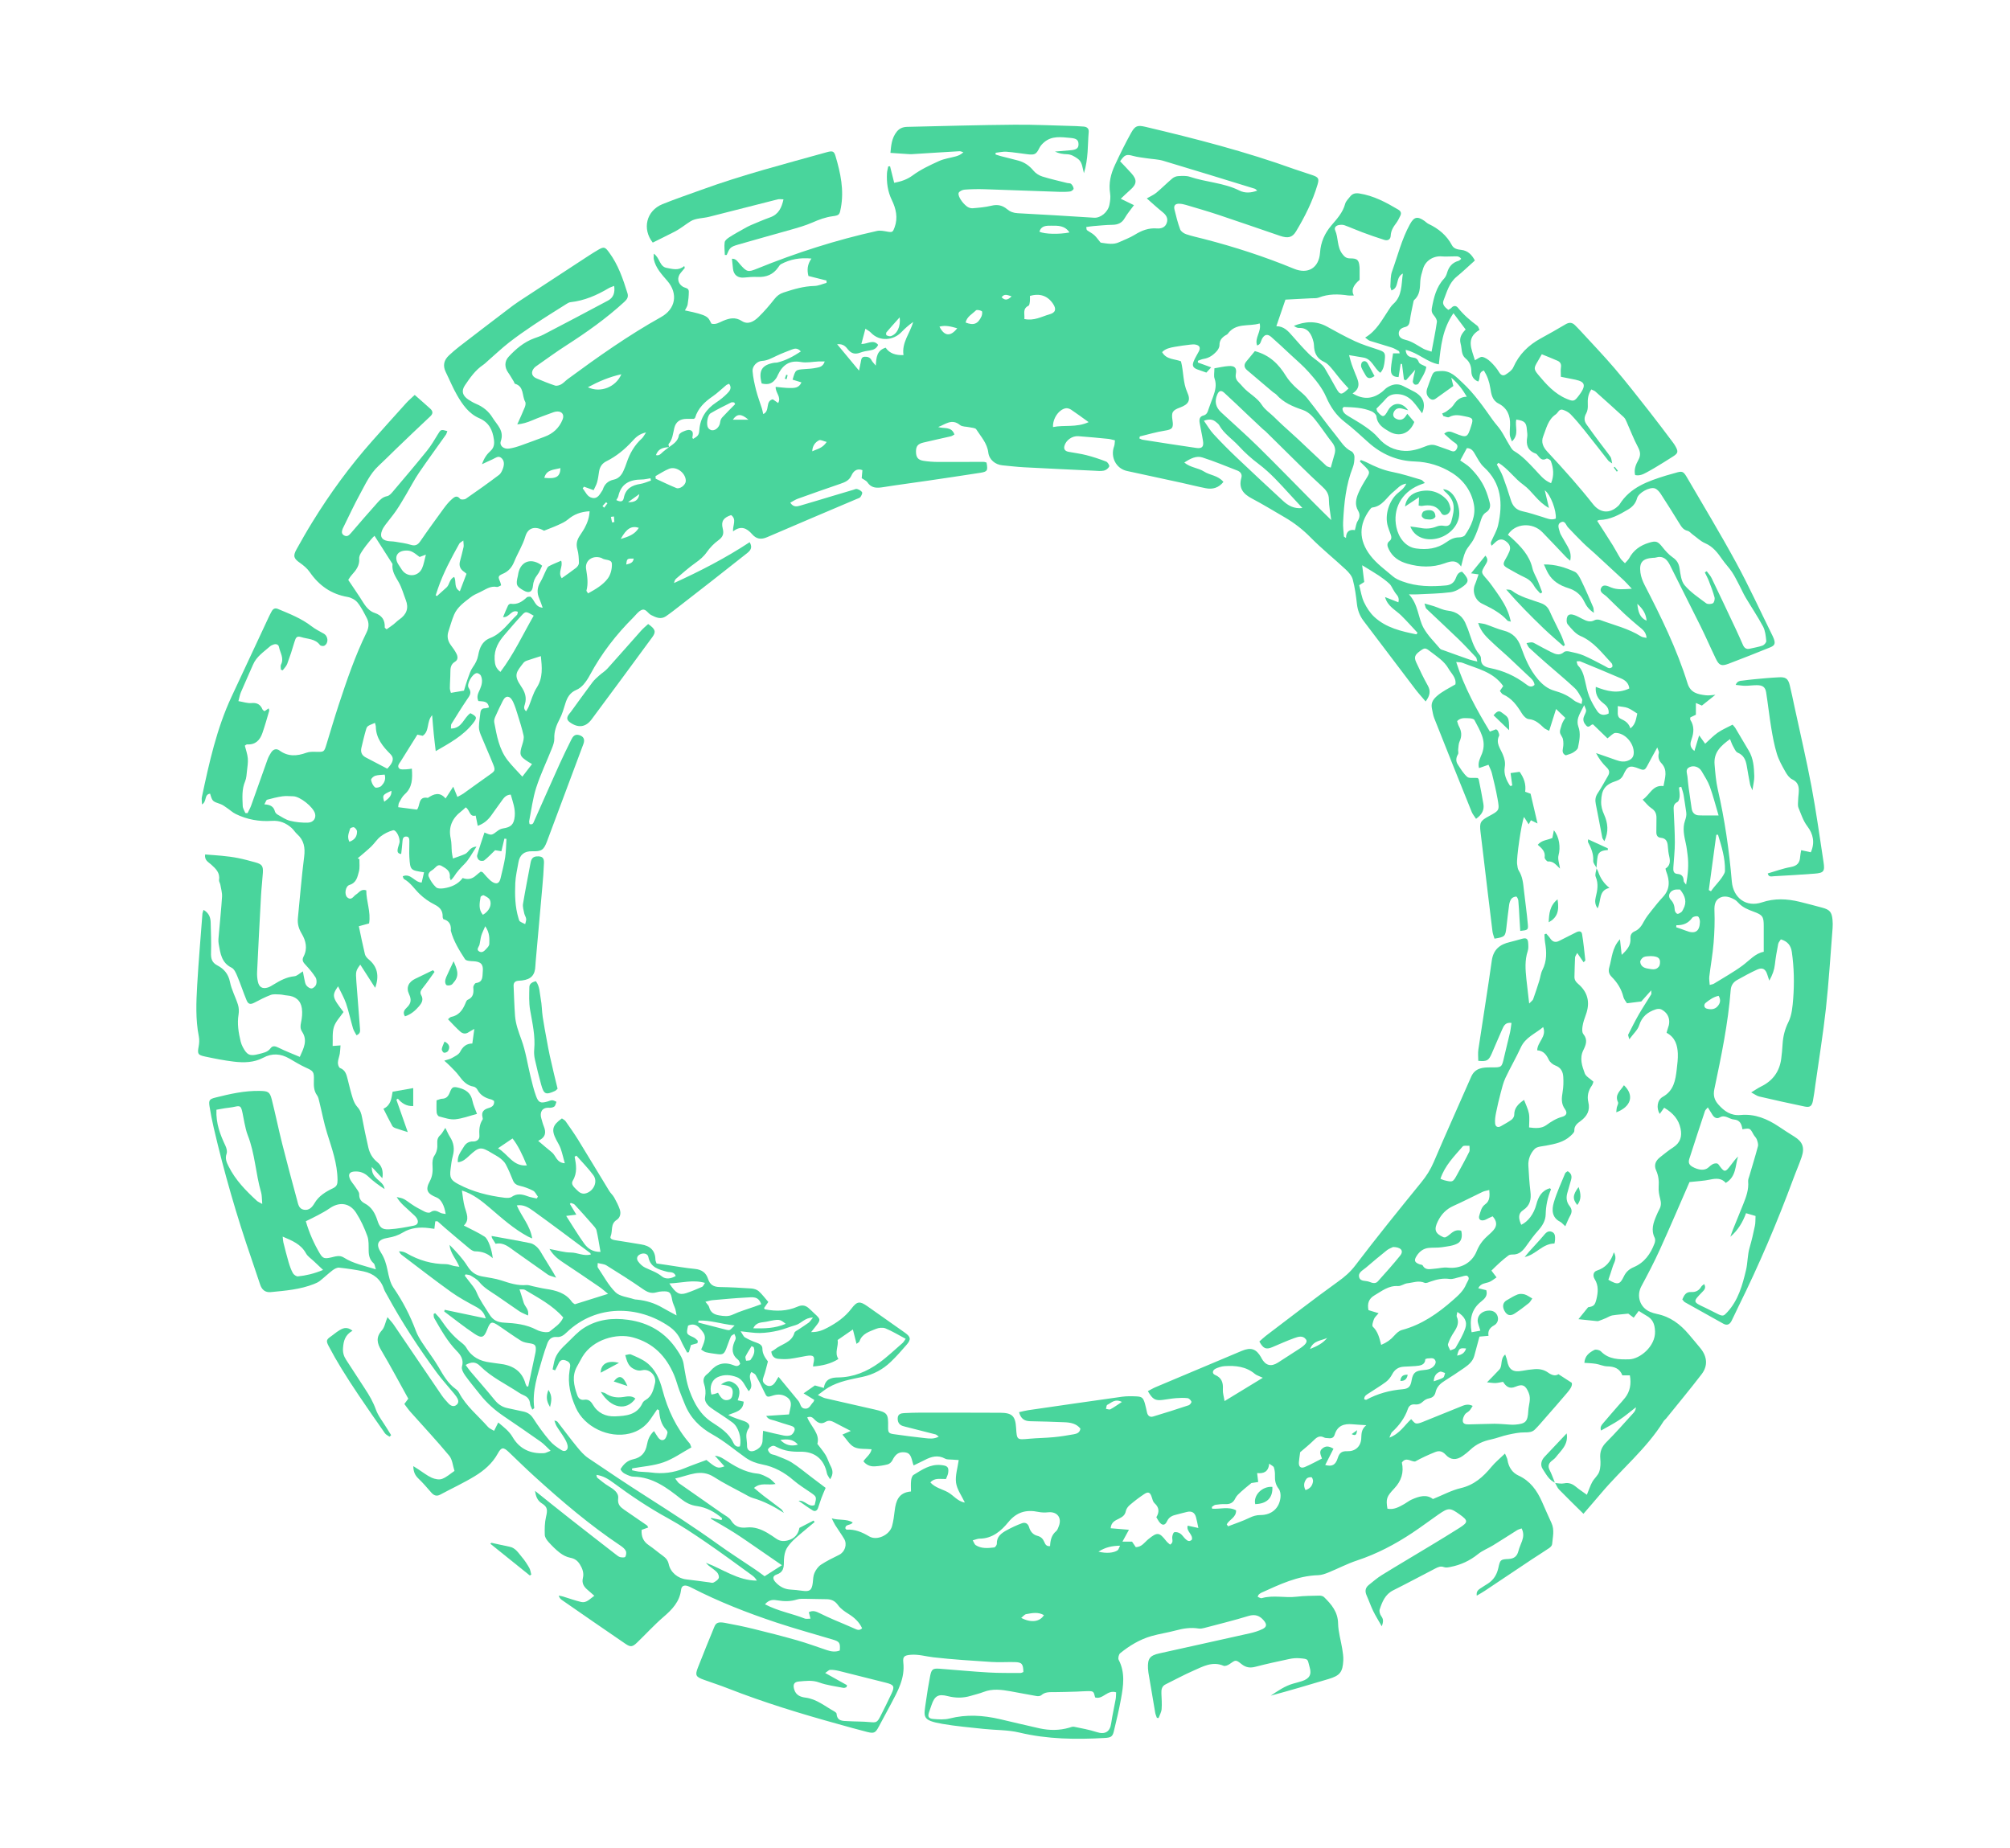 <?xml version="1.0" encoding="UTF-8"?>
<svg id="Layer_1" data-name="Layer 1" xmlns="http://www.w3.org/2000/svg" viewBox="0 0 475.04 436.94">
  <defs>
    <style>
      .cls-1 {
        fill: #49d59c;
        stroke-width: 0px;
      }
    </style>
  </defs>
  <path class="cls-1" d="m367.51,350.57c.71.04,1.46.23,2.14.08,1.17-.25,2.03.16,2.88.87.73.61,1.55,1.13,2.51,1.83.49-1.18.79-2.16,1.28-3.04.47-.85,1.34-1.52,1.64-2.41.33-.95.34-2.07.25-3.1-.14-1.56.28-2.73,1.42-3.87,2.23-2.22,4.3-4.61,6.42-6.93.3-.33.55-.71.58-1.34-1.29,1-2.53,2.07-3.89,2.97-1.37.92-2.85,1.67-4.35,2.53-.33-.85.18-1.34.57-1.82,1.18-1.41,2.4-2.78,3.6-4.17.52-.59,1.06-1.17,1.54-1.79q1.67-2.16,1.1-5.26h-1.77c-.63-1.67-1.95-2.1-3.6-2.13-.9-.02-1.77-.46-2.68-.6-.87-.14-1.76-.16-2.7-.23.11-1.71,1.22-2.46,2.36-3.05.38-.19,1.24.02,1.57.36,1.86,1.92,4.36,1.9,6.63,1.86,2.56-.04,6.27-3.09,6.14-6.6-.07-1.84-.58-2.93-2.08-3.75-.57-.31-1.11-.69-1.77-1.1-.41.55-.77,1.03-1.19,1.61-.55-.41-1.01-.75-1.28-.96-1.38.15-2.59.23-3.79.42-.49.08-.94.4-1.41.6-.6.25-1.2.51-1.81.71-.24.08-.52.03-.78,0-1.28-.13-2.56-.27-3.99-.42.78-.97,1.46-1.81,2.28-2.82,1.32-.21,1.61-.45,1.97-1.9.39-1.62.54-3.23-.41-4.74-.51-.82-.33-1.74.48-2.01,2.05-.67,3.3-2.03,4.05-4.34.86,1.5.01,2.42-.27,3.39-.31,1.06-.69,2.09-1.03,3.1,2.19,1.26,2.72,1.18,3.65-.77.52-1.09,1.27-1.75,2.35-2.21,2.53-1.07,3.98-3.14,4.91-5.61.15-.4.22-.97.05-1.31-.94-1.87-.33-3.58.41-5.3.21-.48.41-.97.67-1.43.45-.8.46-1.57.22-2.46-.25-.94-.44-1.95-.37-2.91.1-1.35-.04-2.61-.59-3.83-.59-1.29-.13-2.3.9-3.12,1.03-.82,2.05-1.65,3.15-2.36,1.68-1.09,2.1-2.61,1.71-4.44-.44-2.1-1.7-3.63-3.87-4.92-.31.44-.68.95-1.05,1.47-.83-1.34-.63-3.28.72-4.04,2.62-1.47,3-3.94,3.3-6.5.14-1.24.31-2.49.26-3.73-.09-1.98-.61-3.82-2.66-4.91.1-.34.17-.72.31-1.07.74-1.87.16-3.6-1.59-4.47-.35-.17-.9-.12-1.3.01-1.9.62-3.25,1.71-3.9,3.77-.35,1.1-1.37,1.98-2.33,3.3-.17-.69-.33-.96-.26-1.11.82-1.63,1.64-3.26,2.55-4.85.91-1.58,1.93-3.1,2.88-4.66.08-.13.01-.36.01-.95-.99,1.1-1.78,1.99-2.35,2.63-1.2.15-2.12.26-3.38.42-.19-.33-.69-.87-.85-1.5-.46-1.86-1.43-3.39-2.74-4.71-.71-.71-.85-1.4-.59-2.3.64-2.17.62-4.57,2.52-6.62.14,1.29.26,2.37.41,3.69,1.29-1.19,2.18-2.26,2.07-3.85-.06-.83.26-1.39,1.01-1.72,1.1-.47,1.67-1.38,2.21-2.4.49-.91,1.16-1.74,1.81-2.56.85-1.08,1.71-2.15,2.65-3.16,1.72-1.84,1.61-3.88.77-6.03-.07-.18-.1-.38-.17-.67,1.1-.68,1.17-1.71.89-2.88-.18-.76-.28-1.55-.33-2.33-.07-1.09-.37-1.96-1.63-2.07-.85-.08-1.09-.62-1.09-1.35,0-1.12.01-2.23.03-3.35.01-.98-.3-1.72-1.2-2.3-.73-.47-1.28-1.23-2.06-2.02,1.76-1.19,2.33-3.54,4.92-3.21.34-1.96,1.08-3.75-.52-5.44-.6-.63-.82-1.46-.57-2.39.08-.28-.17-.65-.38-1.3-.87,1.6-1.6,2.88-2.28,4.19-.61,1.17-.83,1.29-1.94.85-2.24-.9-2.82-.71-3.77,1.4-.36.78-.9,1.22-1.71,1.48-2.69.87-3.47,2.06-3.56,4.81-.04,1.16.24,2.12.71,3.17.86,1.93,1.13,4,.05,6.26-.22-.37-.44-.58-.49-.83-.52-2.63-.99-5.28-1.53-7.91-.2-.96-.12-1.76.44-2.6.88-1.3,1.61-2.7,2.41-4.06.46-.78.41-1.38-.32-2.07-.98-.93-1.79-2.05-2.48-3.36,1.58.55,3.17,1.08,4.74,1.65,1.02.37,2.02.54,3.05.04.73-.35,1.08-.86,1.12-1.69.1-2.29-2.07-4.81-4.33-4.76-.55.01-1.09.71-1.88,1.28-1.04-1.01-2.2-2.12-3.4-3.29-.53-.12-.93,1.04-1.64.25-.52-.58-.81-1.21-.57-1.97.15-.5.48-.96.56-1.46.05-.33-.22-.72-.45-1.38-.61,1.23-1.14,2.06-1.42,2.97-.19.63-.21,1.43.02,2.04.64,1.71.26,3.38-.07,5.03-.09.46-.71.89-1.18,1.18-.48.3-1.08.42-1.69.64-.75-.31-.85-.9-.68-1.73.14-.67.13-1.4,0-2.07-.1-.55-.61-1.04-.7-1.59-.08-.47.17-1,.3-1.49.14-.53.32-1.05.96-1.97-.63-.61-1.26-1.21-2.19-2.1-.65,2.07-1.12,3.53-1.63,5.16-.55-.3-.93-.42-1.19-.66-1.06-.98-2.03-1.98-3.65-2.11-.58-.05-1.25-.76-1.6-1.33-1.15-1.88-2.39-3.61-4.49-4.52-.27-.12-.43-.47-.72-.81.29-.42.56-.82.79-1.15-2.36-3.39-6.16-4.1-9.57-5.48-.44-.18-.96-.14-1.54-.21,1.91,6.01,4.82,11.26,7.96,16.45.66-.25,1.06-.4,1.48-.55.18.16.39.27.44.43.13.36.38.85.25,1.12-.83,1.72.3,2.99.88,4.4.4.97.65,1.88.46,3.02-.27,1.62.39,3.12,1.29,4.44.16-.04.33-.08.49-.11-.13-.92-.25-1.85-.4-2.94.73-.1,1.41-.2,2.14-.3,1,1.42,1.56,2.9,1.31,4.71.5.18.96.35,1.28.47.53,2.29,1.04,4.47,1.64,7.03-.77-.38-1.14-.56-1.56-.76-.15.28-.32.58-.53.96-.39-.62-.72-1.14-1.1-1.74-.63,1.48-1.84,9.84-1.63,11.15.08.52.11,1.1.38,1.52.93,1.45,1.05,3.08,1.23,4.71.3,2.67.69,5.33.92,8,.12,1.33-.02,1.36-1.79,1.56-.06-1.03-.13-2.05-.19-3.06-.08-1.38-.13-2.76-.27-4.13-.03-.34-.33-.93-.49-.93-.39.01-.9.21-1.13.51-.3.39-.48.94-.55,1.44-.26,1.82-.44,3.64-.66,5.46-.24,2.01-.37,2.14-2.8,2.54-.16-.56-.41-1.15-.48-1.75-.74-5.99-1.45-11.98-2.16-17.97-.22-1.82-.44-3.65-.66-5.47-.27-2.25-.04-2.68,1.97-3.76,2.5-1.35,2.55-1.36,2.04-4.19-.36-2-.83-3.98-1.32-5.95-.16-.67-.51-1.29-.81-2.02-.86.3-1.51.53-2.24.79-.35-1.36.32-2.42.72-3.47,1.15-3.06-.54-5.42-1.8-7.89-.14-.28-.8-.41-1.22-.42-.96-.02-1.99-.23-2.87.67.13.39.21.84.42,1.22.65,1.18.74,2.32.17,3.57-.26.56-.26,1.25-.34,1.89-.05.38.13.86-.04,1.15-.49.82-.56,1.64-.06,2.41.67,1.04,1.32,2.14,2.23,2.94.45.4,1.44.18,2.44.26-.02-.02.25.15.29.36.39,1.93.78,3.85,1.1,5.79.24,1.42-.34,2.53-1.74,3.51-.37-.59-.79-1.06-1.02-1.62-2.97-7.36-5.92-14.74-8.84-22.12-.29-.72-.4-1.52-.56-2.29-.24-1.17.07-1.99,1.06-2.89,1.33-1.21,2.89-1.91,4.48-2.86.28-1.57-.97-2.55-1.64-3.74-1.02-1.8-2.77-2.86-4.34-4.08-1.12-.87-1.28-.87-2.4-.05-1.19.87-1.44,1.45-.88,2.66.85,1.85,1.72,3.69,2.72,5.46.77,1.35.5,2.45-.49,3.79-.87-1.03-1.7-1.93-2.44-2.9-4.09-5.38-8.16-10.78-12.25-16.17-.9-1.19-1.38-2.49-1.55-3.97-.22-1.95-.49-3.92-.99-5.81-.23-.87-.96-1.69-1.65-2.34-2.74-2.55-5.67-4.9-8.29-7.56-1.87-1.9-3.91-3.49-6.19-4.81-2.56-1.48-5.08-3.04-7.69-4.41-2.06-1.08-3.2-2.45-2.51-4.87.24-.84-.16-1.43-.91-1.73-2.75-1.07-5.48-2.21-8.29-3.11-1.43-.46-2.8.23-4.28,1.2,1.46,1.22,3.28,1.24,4.67,2.13,1.4.9,3.29.89,4.58,2.45-1.14,1.41-2.55,1.81-4.18,1.49-1.93-.38-3.83-.87-5.75-1.29-4.29-.94-8.58-1.86-12.88-2.79-2.56-.56-3.96-3.29-3.03-5.82.15-.4.13-.86.2-1.42-.61-.14-1.11-.3-1.61-.35-2.35-.23-4.7-.46-7.06-.63-1.44-.1-2.9.95-3.27,2.29-.22.82.2,1.25.96,1.4,1.42.27,2.86.44,4.25.8,1.58.4,3.13.92,4.65,1.51.37.14.84.92.73,1.16-.2.44-.76.88-1.25.98-.75.16-1.57.06-2.35.02-5.51-.26-11.02-.52-16.53-.81-1.7-.09-3.4-.3-5.1-.46-1.7-.16-3.14-1.32-3.35-3.02-.27-2.21-1.74-3.76-2.85-5.49-.23-.36-1.04-.36-1.6-.49-.75-.18-1.71-.09-2.24-.53-1.96-1.61-3.47-.13-5.15.47,1.33.48,3.11-.25,3.84,1.77-.31.16-.57.37-.86.43-2.16.5-4.34.96-6.5,1.48-1.33.32-1.75.9-1.73,2.19.02,1.31.48,1.93,1.81,2.13,1.1.17,2.22.25,3.33.26,3.6.02,7.21-.02,10.81-.02.25,0,.5.11.72.16.35,1.91.23,2.16-1.51,2.43-4.21.66-8.43,1.28-12.65,1.9-3.38.5-6.76.93-10.13,1.47-1.5.24-2.85.37-3.85-1.12-.27-.4-.83-.61-1.36-.98.05-.58.11-1.2.17-1.9-1.34-.53-2.16.31-2.56,1.2-.57,1.27-1.56,1.65-2.7,2.04-3.35,1.14-6.69,2.32-10.02,3.52-.58.21-1.11.57-1.77.93.75,1.15,1.62.9,2.39.68,2.53-.72,5.03-1.5,7.55-2.25,1.63-.49,3.27-.98,4.91-1.46.31-.09.68-.29.95-.2.44.14.97.4,1.17.76.13.24-.16.82-.4,1.14-.17.23-.56.32-.86.45-7.07,3.01-14.15,5.99-21.2,9.04-1.42.62-2.54.43-3.52-.7-1.24-1.42-2.62-2.15-4.52-.67-.1-1.46.93-2.84-.45-3.86-1.77.59-2.42,1.43-1.99,3.15.33,1.3.04,2.03-1.03,2.81-1.04.76-1.99,1.74-2.73,2.8-.74,1.06-1.64,1.8-2.67,2.53-1.61,1.13-3.07,2.46-4.57,3.73-.27.23-.41.59-.5,1.04,6.17-2.81,12.16-5.89,17.87-9.65.78,1.32.14,2.01-.68,2.65-2.73,2.15-5.46,4.31-8.2,6.46-2.43,1.9-4.86,3.8-7.3,5.68-1.19.92-2.37,1.87-3.61,2.72-1.21.83-2.37.28-3.51-.3-.78-.39-1.25-1.65-2.3-1.16-.73.34-1.26,1.11-1.86,1.71-4.07,4.05-7.56,8.54-10.28,13.62-.43.81-.94,1.59-1.54,2.28-.45.51-1.04.99-1.67,1.25-1.49.62-2.17,1.78-2.61,3.22-.38,1.24-.74,2.51-1.34,3.65-.78,1.49-1.34,2.95-1.27,4.67.03.74-.27,1.53-.55,2.25-1.23,3.11-2.7,6.14-3.72,9.31-.82,2.54-1.14,5.24-1.66,7.88-.05.24.05.51.08.74.82.27.92-.34,1.13-.8,2-4.5,3.99-9,6.01-13.48.86-1.91,1.8-3.79,2.73-5.68.36-.74.84-1.36,1.83-1.08,1.07.3,1.44,1.02,1.03,2.11-2.86,7.68-5.73,15.36-8.61,23.04-.77,2.04-1.29,2.38-3.53,2.32q-2.76-.07-3.22,2.64c-.27,1.62-.67,3.23-.74,4.86-.12,2.81-.07,5.63.77,8.37.08.25.14.57.32.7.38.27.83.44,1.25.65.09-.41.27-.84.23-1.24-.05-.44-.36-.85-.45-1.29-.15-.75-.41-1.55-.29-2.28.53-3.24,1.19-6.45,1.78-9.68.16-.86.49-1.47,1.48-1.52,1.23-.07,1.74.3,1.69,1.54-.07,1.9-.22,3.8-.39,5.69-.51,5.88-1.05,11.76-1.57,17.64-.03.33-.06.65-.07.98-.07,2.19-.98,3.2-3.14,3.48-.33.04-.66.04-.98.08-.71.08-1.06.5-1.03,1.19.1,2.36.17,4.72.34,7.08.15,1.97.83,3.78,1.51,5.65,1.01,2.75,1.43,5.71,2.13,8.58.39,1.59.76,3.2,1.32,4.73.58,1.6,1.08,1.76,2.7,1.31.38-.11.76-.31,1.13-.3.34,0,.67.23,1,.36-.16.39-.23.91-.52,1.13-.32.24-.86.31-1.3.28-1.57-.08-2.19,1.07-1.76,2.51.19.63.34,1.27.59,1.88.56,1.39.51,2.57-1.33,3.43,1.19,1,2.19,1.88,3.23,2.71.97.78,1.1,2.47,3.06,2.59-.35-1.26-.6-2.39-.98-3.48-.26-.74-.7-1.41-1.06-2.11-1.18-2.32-.9-3.4,1.36-5.01.28.21.66.38.87.67,1.01,1.44,2.03,2.88,2.96,4.38,2.47,4.02,4.89,8.07,7.35,12.09.34.56.87,1,1.18,1.57.5.91.99,1.84,1.32,2.82.31.93.1,1.93-.75,2.47-1.51.95-.88,2.61-1.42,3.88-.26.61.56.84,1.19.93,2,.29,4,.66,6,.97,2.08.32,3.36,1.37,3.4,3.61,0,.25.14.49.26.9.75.11,1.51.22,2.28.33,2.27.33,4.54.74,6.82.96,1.58.16,2.61.9,3.07,2.34.45,1.42,1.34,1.92,2.78,1.94,2.48.04,4.97.17,7.44.34.61.04,1.32.25,1.76.64.82.73,1.48,1.65,2.27,2.55-.37.53-.69.99-1.01,1.43.08.12.13.29.21.31,2.62.51,5.24.45,7.7-.63,1-.44,1.76-.36,2.54.26.51.41.96.9,1.44,1.34,1.54,1.4,1.55,1.51.25,3.14-.27.34-.55.69-1.01,1.27,1.61.04,2.79-.46,3.89-1.05,2.15-1.14,4.13-2.51,5.64-4.51,1.34-1.78,2-1.79,3.78-.54,2.95,2.07,5.91,4.15,8.85,6.24,1.39.99,1.5,1.58.4,2.86-1.19,1.39-2.42,2.77-3.74,4.04-1.88,1.8-4.11,3-6.7,3.55-2.76.58-5.57,1.06-8.05,2.51-.76.45-1.44,1.02-2.48,1.78.84.37,1.26.64,1.71.75,3.9.91,7.81,1.77,11.71,2.67,3.05.71,3.24.97,3.18,4.13-.02,1.29.13,1.53,1.34,1.7,2.47.35,4.94.68,7.41.94.99.1,2.04.27,3.23-.36-.39-.27-.56-.47-.76-.52-2.22-.58-4.44-1.14-6.66-1.7-.38-.1-.77-.18-1.14-.31-.87-.3-1.19-.99-1.15-1.85.04-.96.77-1.14,1.53-1.18,1.31-.06,2.63-.11,3.94-.11,6.24,0,12.48,0,18.72.03,2.85.01,3.62.77,3.79,3.56.18,2.88.18,2.85,3.05,2.59,1.96-.18,3.94-.19,5.9-.38,1.56-.15,3.12-.4,4.66-.68.69-.13,1.44-.32,1.59-1.34-.96-1.22-2.37-1.45-3.81-1.51-2.69-.12-5.38-.18-8.08-.24-1.34-.03-2.2-.59-2.61-2.14.77-.17,1.45-.36,2.13-.46,7.41-1.08,14.81-2.15,22.23-3.19,1.1-.15,2.23-.13,3.34-.08,1.36.06,1.64.33,2.04,1.69.2.69.34,1.4.5,2.11.17.79.71,1.18,1.44.96,2.82-.84,5.63-1.74,8.43-2.67.29-.1.7-.67.63-.84-.15-.36-.56-.79-.91-.83-.9-.11-1.83-.07-2.75,0-1.05.08-2.08.28-3.12.41-1.79.22-2.39-.12-3.52-2.07.63-.33,1.23-.69,1.87-.96,6.77-2.86,13.55-5.71,20.33-8.56,2.16-.91,3.41-.49,4.57,1.54.03.06.05.12.08.18q1.42,2.62,3.87,1.07c1.72-1.09,3.43-2.2,5.13-3.31,1.46-.95,1.94-1.63,1.51-2.2-.76-1-1.83-.62-2.72-.31-1.79.64-3.52,1.44-5.27,2.17-1.45.6-2.09.33-3.02-1.35.5-.44,1.01-.94,1.57-1.37,5.65-4.28,11.25-8.64,17.01-12.78,1.58-1.13,2.9-2.26,4.11-3.85,5.04-6.64,10.29-13.12,15.55-19.59,1.22-1.49,2.2-3.02,2.96-4.8,2.88-6.76,5.92-13.46,8.86-20.19.93-2.13,2.8-2.23,4.63-2.22,2.61,0,2.59.09,3.16-2.45.43-1.92.94-3.82,1.38-5.74.17-.74.23-1.5.36-2.32-1.41-.21-1.81.67-2.18,1.49-.86,1.92-1.66,3.86-2.5,5.78-.72,1.64-1.15,1.88-3.17,1.69,0-.87-.11-1.78.02-2.66,1.04-7,2.19-13.99,3.17-21.01.37-2.65,1.91-3.87,4.31-4.41.96-.22,1.89-.52,2.84-.77.99-.27,1.38-.04,1.45.95.05.65.1,1.36-.1,1.95-.73,2.19-.55,4.41-.32,6.63.19,1.8.41,3.6.66,5.77.5-.52.83-.73.94-1.02.51-1.42.98-2.85,1.43-4.29.28-.88.36-1.84.77-2.64,1.08-2.12.99-4.3.61-6.53-.1-.61-.1-1.24-.14-1.86l.42-.18c.3.36.65.68.9,1.07.55.84,1.22,1.13,2.17.64,1.32-.69,2.67-1.32,3.99-2.01.64-.34,1.28-.35,1.41.4.34,2.06.54,4.14.77,6.22,0,.08-.16.18-.41.45-.48-.7-.93-1.35-1.51-2.2-.23.47-.49.77-.51,1.08-.08,1.51-.09,3.02-.14,4.53-.02.71.28,1.19.83,1.66,2.36,2,2.93,4.45,1.85,7.38-.32.86-.62,1.74-.76,2.64-.1.61-.16,1.47.18,1.88,1.11,1.35.61,2.56-.01,3.83-.93,1.88-.29,3.73.35,5.47.27.73,1.22,1.2,2.04,1.96-.05.12-.13.58-.37.92-.85,1.2-1.17,2.51-.83,3.92.47,1.93-.29,3.31-1.79,4.43-.79.58-1.57,1.13-1.52,2.34.01.39-.53.86-.9,1.21-1.62,1.51-3.69,1.9-5.77,2.29-.94.18-2.14.21-2.71.8-.99,1.01-1.57,2.44-1.48,3.95.12,2.03.23,4.06.48,6.08.23,1.84-.04,3.32-1.73,4.44-1.14.76-1.16,1.81-.44,3.45,1.61-.74,2.99-2.56,3.57-4.8.47-1.8,1.26-3.3,3.22-3.84.09.11.26.23.24.28-.79,1.89-1.2,3.84-1.25,5.91-.03,1.46-.79,2.72-1.8,3.84-.96,1.06-1.81,2.22-2.63,3.39-.86,1.23-1.74,2.32-3.44,2.25-.31-.01-.7.05-.94.23-1.46,1.08-2.77,2.34-4.01,3.57.51.67.86,1.13,1.21,1.6-.58.37-1.11.86-1.74,1.1-.88.34-1.96.24-2.59,1.46.68.17,1.26.31,1.9.47.39,1.28-.36,2.01-1.19,2.67-2.36,1.84-2.79,4.27-2.28,7.27.78-.14,1.48-.27,2.07-.37-.27-1.03-.69-1.82-.63-2.56.1-1.25,1.16-2.07,2.42-2.18,1.09-.1,1.9.33,2.25,1.22.36.94-.03,1.83-.76,2.24-1.05.58-1.55,1.3-1.35,2.5-.86.07-1.56.13-2.14.18-.43,1.61-.82,3.09-1.23,4.57-.36,1.29-1.32,2.09-2.35,2.81-1.52,1.04-3.04,2.08-4.6,3.04-1.05.65-1.89,1.42-2.18,2.66-.2.86-.66,1.35-1.57,1.52-.49.09-1.01.36-1.37.71-.57.55-1.17.8-1.95.72-.84-.09-1.41.3-1.67,1.07-.74,2.18-2.08,3.92-3.74,5.47-.24.22-.31.62-.63,1.31,2.49-.95,3.57-2.92,5.15-4.37.39.38.7.9,1.11,1,.45.11,1.02-.11,1.5-.29,2.99-1.19,5.96-2.42,8.95-3.62.89-.36,1.78-.82,2.98-.22-.31.47-.5.85-.79,1.15-.31.33-.82.51-1.05.87-.29.46-.55,1.06-.5,1.57.07.72.79.79,1.39.78,2.03-.04,4.07-.12,6.1-.15.77-.01,1.54.07,2.32.11.85.04,1.7.17,2.54.1,2.52-.2,3-.71,3.13-3.27.07-1.41.72-2.77.1-4.25-.7-1.7-1.39-2.19-3.11-1.45-1.42.61-2.23,0-2.95-1.15-.63.11-1.2.26-1.78.29-.54.02-1.08-.09-2.02-.17,1.18-1.21,2.07-2.09,2.91-3.01.84-.91.11-2.46,1.39-3.57.21.64.38,1.02.45,1.42.39,2.18,1.38,2.84,3.6,2.43.96-.18,1.94-.31,2.92-.39,1.14-.08,2.22.13,3.18.82.85.62,1.76.87,2.43.37,1.04.67,1.89,1.22,3.14,2.03.25.66-.38,1.55-1.05,2.34-1.73,2.06-3.52,4.07-5.29,6.1-.77.88-1.52,1.78-2.35,2.6-.63.63-1.42.7-2.35.69-1.35-.02-2.71.27-4.04.56-1.34.29-2.63.82-3.98,1.11-1.85.39-3.49,1.1-4.87,2.41-.57.54-1.19,1.04-1.83,1.49-1.5,1.04-2.84,1.01-4.05-.31-.76-.83-1.53-.98-2.45-.61-1.62.65-3.21,1.38-4.76,2.24-1.01.05-2.12-1.18-3.12.24q.76,3.43-1.79,6.12c-1.82,1.92-2.01,2.47-1.62,4.79,1.5.31,2.74-.4,3.98-1.1.57-.32,1.08-.75,1.67-1.02,1.79-.82,3.6-1.36,5.1-.16,2.34-.94,4.38-2.07,6.57-2.58,3.17-.74,5.31-2.66,7.27-5.04.89-1.08,2-1.98,3.19-3.13.28.69.53,1.08.59,1.49.26,1.68,1.1,3.02,2.61,3.71,2.76,1.27,4.35,3.5,5.53,6.15.75,1.68,1.47,3.37,2.25,5.04.78,1.66.3,3.36.16,5.04-.03.32-.38.7-.68.9-1.34.92-2.74,1.77-4.09,2.67-3.71,2.47-7.42,4.96-11.13,7.44-.57.38-1.17.71-1.91,1.15-.16-1.12.46-1.43.97-1.79.54-.37,1.11-.7,1.66-1.06,1.34-.86,2.11-2.1,2.46-3.65.44-1.98.48-2.08,2.4-2.17,1.34-.07,2.04-.63,2.36-1.89.21-.82.59-1.6.87-2.4.33-.94.42-1.89-.12-2.94-.41.16-.78.24-1.08.43-1.89,1.18-3.74,2.4-5.64,3.56-1.17.72-2.51,1.22-3.57,2.08-1.94,1.57-4.1,2.57-6.53,3.04-.49.1-1.07.21-1.51.05-.8-.31-1.41-.02-2.05.31-3.32,1.72-6.62,3.49-9.97,5.17-1.9.95-2.59,2.71-3.19,4.51-.15.46.07,1.19.38,1.61.49.67.54,1.24.11,2.38-.8-1.42-1.49-2.5-2.04-3.64-.57-1.18-.99-2.43-1.53-3.63-.43-.96-.36-1.8.48-2.48,1.02-.82,2.01-1.68,3.11-2.36,3.85-2.38,7.76-4.67,11.63-7.02,2.25-1.36,4.49-2.72,6.71-4.13,2.09-1.33,2.08-1.73.08-3.16-2.29-1.64-2.67-1.66-5.06,0-2.05,1.42-4.04,2.93-6.12,4.31-4.1,2.73-8.43,5.01-13.13,6.56-2.3.76-4.46,1.91-6.71,2.82-.78.32-1.62.62-2.44.65-4.88.13-9.14,2.21-13.45,4.15-.23.11-.44.28-.63.46-.09.08-.11.23-.23.5.33.12.7.4.97.32,2.71-.79,5.48-.01,8.21-.34,1.81-.22,3.65-.22,5.48-.26.35,0,.8.13,1.04.36,1.75,1.72,3.26,3.49,3.31,6.23.04,2,.66,3.99.98,5.99.14.9.29,1.82.25,2.73-.14,2.82-.82,3.61-3.54,4.42-4.52,1.34-9.04,2.7-13.62,3.92,1.68-1.11,3.32-2.28,5.29-2.84.69-.2,1.4-.37,2.08-.59,1.74-.56,2.37-1.53,1.84-3.28-.57-1.89-.08-1.96-2.42-2.14-.77-.06-1.58.01-2.34.17-2.7.57-5.4,1.16-8.06,1.85-1.26.33-2.25.19-3.28-.63-1.38-1.1-1.4-1.01-2.84,0-.39.28-1.07.55-1.43.39-2.65-1.12-4.88.19-7.12,1.17-2.22.97-4.35,2.14-6.53,3.21-.93.45-1.06,1.24-1.02,2.15.05,1.24.15,2.49.05,3.73-.06.72-.47,1.4-.72,2.1l-.4-.05c-.13-.4-.32-.78-.39-1.19-.55-3.17-1.08-6.34-1.61-9.51-.05-.32-.08-.65-.1-.98-.1-2.33.43-3.06,2.71-3.56,7.11-1.59,14.23-3.14,21.34-4.74,1.02-.23,2.04-.54,2.98-.99,1.06-.5,1.1-1.13.36-2.02-.98-1.17-2.07-1.57-3.64-1.09-3.44,1.05-6.94,1.91-10.42,2.83-.43.11-.91.21-1.34.14-1.86-.31-3.65-.03-5.45.46-1.9.51-3.86.79-5.75,1.33-2.74.79-5.16,2.26-7.36,4.04-.34.27-.55,1.19-.36,1.56,1.58,3.02,1.12,6.14.55,9.25-.47,2.58-1.08,5.14-1.7,7.69-.29,1.22-.69,1.46-2.17,1.54-6.77.38-13.48.31-20.15-1.28-2.72-.65-5.6-.56-8.41-.86-3.26-.35-6.54-.63-9.77-1.19-4.95-.86-4.41-1.62-3.9-5.27.28-2.01.6-4.03.99-6.02.32-1.64.64-1.87,2.26-1.75,3.86.29,7.72.67,11.59.89,2.49.15,4.98.1,7.48.12.24,0,.48-.15.71-.23-.04-1.92-.35-2.31-2.05-2.35-1.84-.04-3.68.09-5.51-.03-4.58-.3-9.16-.58-13.72-1.1-1.8-.21-3.55-.76-5.4-.59-1.41.13-1.86.39-1.7,1.8.43,3.73-1.29,6.75-2.92,9.83-.95,1.8-1.93,3.58-2.89,5.38-.76,1.42-1.09,1.63-2.67,1.24-2.36-.59-4.69-1.26-7.03-1.91-8.74-2.42-17.4-5.06-25.85-8.37-1.89-.74-3.83-1.37-5.75-2.06-1.92-.69-2.15-1.06-1.44-2.87,1.26-3.24,2.58-6.46,3.9-9.68.39-.95.95-1.19,2.49-.91,2.25.41,4.5.87,6.73,1.42,3.44.84,6.88,1.72,10.29,2.69,2.39.68,4.73,1.55,7.1,2.34,1.02.34,2.03.48,3.03.08.14-1.81-.05-2.1-1.64-2.58-4.46-1.34-8.96-2.57-13.38-4.04-6.85-2.28-13.58-4.91-20.01-8.22-.29-.15-.59-.3-.9-.4-.83-.27-1.47-.06-1.58.89-.34,2.83-2.11,4.66-4.16,6.42-2.18,1.88-4.13,4.03-6.21,6.03-1.1,1.06-1.55,1.15-2.76.33-5.05-3.44-10.06-6.92-15.08-10.4-.3-.21-.56-.5-.7-1.01.33.07.66.11.98.21,1.44.43,2.85.96,4.31,1.3,1.24.29,2-.67,3.12-1.47-.59-.52-1.05-.94-1.52-1.33-.91-.75-1.5-1.57-1.18-2.88.28-1.12-.08-2.17-.7-3.18-.56-.91-1.23-1.4-2.31-1.6-.85-.16-1.72-.62-2.42-1.15-.98-.75-1.86-1.64-2.69-2.56-.42-.47-.87-1.11-.89-1.69-.05-1.42-.03-2.88.29-4.25.38-1.61.39-2.35-.96-3.18-1.12-.69-1.45-1.73-1.64-2.98,2.7,2.16,5.39,4.34,8.11,6.47,3.66,2.88,7.34,5.73,11.02,8.59.31.24.64.52,1,.61.4.09,1.09.13,1.21-.08.22-.38.3-1.04.11-1.41-.25-.49-.76-.9-1.24-1.22-7.22-4.83-13.82-10.45-20.24-16.28-2.09-1.89-4.1-3.87-6.14-5.82-1.31-1.26-1.78-1.23-2.65.36-1.28,2.32-3.24,3.99-5.43,5.32-2.63,1.6-5.44,2.9-8.16,4.36-.86.46-1.49.19-2.08-.47-.99-1.12-1.95-2.28-3.04-3.31-.82-.78-1.22-1.63-1.23-2.96.5.32.86.54,1.21.77,1.04.67,2.03,1.47,3.14,1.97.73.33,1.75.53,2.45.27,1.06-.39,1.96-1.23,2.93-1.88-.4-1.22-.49-2.69-1.25-3.6-2.93-3.53-6.07-6.88-9.12-10.31-.52-.58-.96-1.23-1.48-1.91.35-.48.65-.87.93-1.26-2.13-3.83-4.15-7.66-6.36-11.38-1.03-1.73-1.35-3.13.13-4.78.64-.71.8-1.85,1.31-3.11.56.67,1.08,1.2,1.49,1.8,3.77,5.53,7.51,11.09,11.29,16.62.48.7,1.05,1.35,1.63,1.97.53.56,1.23.92,1.92.34.7-.59.37-1.33-.05-1.95-.33-.49-.73-.92-1.11-1.38-1.17-1.42-2.4-2.78-3.49-4.25-4.32-5.88-8.3-11.97-11.79-18.39-.25-.46-.55-.91-.72-1.4-.77-2.35-2.48-3.67-4.8-4.17-1.91-.41-3.86-.68-5.81-.89-.49-.05-1.1.3-1.54.63-1.03.79-1.97,1.69-2.99,2.5-.4.32-.9.54-1.38.73-3.28,1.31-6.76,1.58-10.22,1.92-1.31.13-2.11-.55-2.51-1.75-.67-1.99-1.33-3.99-2.01-5.97-3.54-10.25-6.54-20.65-8.99-31.2-.38-1.66-.72-3.34-.98-5.02-.22-1.44,0-1.69,1.42-2.05,3.44-.86,6.88-1.65,10.48-1.57,1.88.04,2.35.17,2.81,2,.88,3.5,1.6,7.03,2.48,10.53,1.12,4.45,2.32,8.89,3.52,13.32.25.93.4,2.04,1.61,2.24,1.23.21,1.94-.6,2.5-1.55,1.01-1.73,2.65-2.71,4.38-3.54.91-.44,1.07-.96,1.06-1.98-.04-3.88-1.34-7.42-2.47-11.04-.76-2.43-1.22-4.96-1.84-7.44-.13-.51-.22-1.07-.52-1.48-.8-1.1-.8-2.31-.76-3.57.06-2.08-.12-2.19-2.01-3.05-1.31-.6-2.54-1.37-3.79-2.09-2.03-1.17-4.07-1.32-6.18-.19-2.18,1.16-4.57,1.2-6.93.92-2.28-.27-4.54-.72-6.79-1.2-1.77-.37-1.85-.67-1.53-2.4.14-.76.19-1.59.04-2.34-.8-4.04-.62-8.11-.39-12.16.33-5.63.81-11.26,1.24-16.89.02-.23.13-.46.26-.88,1.3.74,1.66,1.8,1.69,3.01.06,2.36.16,4.72.08,7.08-.05,1.37.16,2.35,1.52,3.05,1.54.8,2.58,2.01,2.96,3.9.36,1.83,1.31,3.55,1.88,5.35.23.72.27,1.57.15,2.32-.37,2.2-.01,4.31.5,6.42.11.44.28.88.49,1.28,1.01,1.93,1.69,2.23,3.82,1.66,1-.27,2.04-.4,2.75-1.36.51-.71,1.17-.49,1.92-.12,1.56.78,3.2,1.4,4.99,2.16.96-2.11,1.88-3.91.55-5.94-.48-.73-.43-1.4-.25-2.23.23-1.07.34-2.22.19-3.29-.26-1.9-1.56-2.92-3.5-3.06-.59-.04-1.16-.22-1.75-.24-.71-.02-1.49-.12-2.13.12-1.32.5-2.58,1.16-3.84,1.82-.91.47-1.45.41-1.85-.57-.78-1.87-1.4-3.81-2.19-5.68-.31-.75-.72-1.71-1.36-2.02-2.41-1.18-2.64-3.43-3.04-5.6-.14-.76-.03-1.57.04-2.36.25-2.94.57-5.87.75-8.81.06-.94-.24-1.9-.4-2.85-.07-.38-.36-.77-.31-1.12.28-1.71-.78-2.66-1.87-3.65-.64-.58-1.61-.98-1.42-2.37,2.64.2,5.24.34,7.81.85,1.35.27,2.68.64,4.01,1,1.63.45,1.93.86,1.83,2.5-.11,1.77-.33,3.53-.43,5.3-.33,6.03-.64,12.06-.93,18.09-.04.78.02,1.59.19,2.35.28,1.29,1.08,1.74,2.34,1.36.49-.15.94-.45,1.39-.72,1.52-.93,3.05-1.76,4.89-1.94.65-.07,1.25-.7,2.01-1.16.11.6.21,1.22.35,1.84.12.51.17,1.09.47,1.48.27.37.84.76,1.24.72.4-.03.94-.53,1.07-.93.16-.51.14-1.24-.13-1.67-.66-1.04-1.46-2-2.3-2.9-.58-.62-1.03-1.12-.54-2.04.99-1.87.55-3.75-.44-5.4-.72-1.21-1.04-2.36-.9-3.71.49-4.83.86-9.67,1.48-14.49.27-2.14-.03-3.88-1.66-5.34-.49-.43-.82-1.03-1.31-1.46-1.32-1.17-2.82-1.8-4.67-1.67-2.97.2-5.85-.31-8.54-1.63-.75-.37-1.38-.97-2.08-1.44-.48-.32-.95-.7-1.48-.89-1.94-.67-1.95-.64-2.49-2.47-1.45.17-.71,1.85-1.91,2.54-.02-.7-.14-1.25-.03-1.75,1.72-8.09,3.49-16.18,7.02-23.74,2.94-6.3,5.88-12.61,8.83-18.91.19-.42.42-.82.63-1.22.32-.61.8-.88,1.46-.6,2.78,1.16,5.59,2.25,8.01,4.13.87.67,1.88,1.17,2.85,1.72,1.08.61,1.19,2.26.13,2.86-.25.14-.88.04-1.03-.17-1.11-1.51-2.9-1.39-4.42-1.87-1.03-.32-1.28.04-1.6,1.13-.51,1.76-1.08,3.5-1.72,5.21-.21.56-.7,1.01-1.06,1.51-.14-.05-.29-.1-.43-.15,0-.4-.14-.88.02-1.19.78-1.52-.2-2.8-.47-4.17-.12-.61-.67-.78-1.25-.6-.31.1-.63.24-.87.45-1.48,1.31-3.2,2.39-4.02,4.33-.93,2.17-1.93,4.31-2.85,6.49-.27.63-.38,1.33-.6,2.12,1.17.19,2.14.55,3.07.46,1.35-.13,2.13.34,2.63,1.52.07.16.28.25.47.41.32-.22.63-.43.98-.68.05.24.17.44.13.59-.52,1.76-1.01,3.52-1.61,5.25-.58,1.68-1.65,2.81-3.62,2.68-.16-.01-.33.18-.53.3.25,1,.61,1.98.7,2.98.09.97-.08,1.96-.19,2.94-.1.84-.12,1.74-.44,2.5-.81,1.9-.65,3.87-.57,5.83.02.57.4,1.12.62,1.68.17,0,.35.01.52.02.29-.6.63-1.17.85-1.79,1.31-3.64,2.58-7.3,3.89-10.94.2-.55.5-1.07.81-1.57.5-.8,1.25-1.06,2.01-.5,2.04,1.49,4.13,1.33,6.36.52.71-.26,1.55-.23,2.33-.21,1.83.03,1.84.06,2.4-1.76.97-3.14,1.88-6.29,2.91-9.4,1.91-5.8,3.88-11.58,6.57-17.07.57-1.16.63-2.29.05-3.4-.67-1.27-1.31-2.59-2.21-3.69-.53-.64-1.49-1.15-2.32-1.29-3.88-.66-6.75-2.7-8.95-5.88-.58-.84-1.42-1.55-2.26-2.14-1.5-1.04-1.76-1.62-.87-3.23,1.21-2.18,2.45-4.35,3.76-6.47,4.17-6.78,8.85-13.19,14.13-19.15,2.66-2.99,5.33-5.98,8.01-8.94.6-.66,1.29-1.24,2.04-1.95,1.33,1.18,2.52,2.2,3.67,3.25.63.58.72,1.15,0,1.82-2.73,2.55-5.42,5.14-8.12,7.73-1.37,1.32-2.7,2.68-4.1,3.97-2.03,1.88-3.12,4.37-4.41,6.72-1.36,2.47-2.53,5.04-3.79,7.57-.09.18-.18.35-.26.53-.22.58-.38,1.18.25,1.58.69.43,1.16.11,1.66-.48,2.08-2.45,4.2-4.86,6.33-7.26.6-.68,1.23-1.31,2.24-1.5.5-.09.98-.62,1.34-1.05,2.72-3.21,5.44-6.41,8.08-9.68.98-1.21,1.78-2.58,2.59-3.91.68-1.12.71-1.17,2.23-.74-.12.3-.18.63-.36.88-2.11,3-4.29,5.95-6.35,8.98-1.1,1.62-1.99,3.38-3,5.07-.77,1.29-1.51,2.59-2.35,3.82-.81,1.19-1.76,2.29-2.62,3.45-.31.42-.6.87-.78,1.36-.51,1.36-.05,2.16,1.36,2.42.58.1,1.18.07,1.76.17,1.23.21,2.48.35,3.65.72,1.07.34,1.68.07,2.3-.83,1.78-2.6,3.64-5.15,5.49-7.69.58-.79,1.2-1.58,1.93-2.22.53-.46,1.2-1.12,1.99-.11.17.22,1.04.19,1.37-.04,2.64-1.82,5.26-3.69,7.83-5.63.47-.36.77-1.05.97-1.65.27-.83.3-1.74-.45-2.37-.71-.59-1.36.03-1.99.31-.76.33-1.5.7-2.56,1.19.49-1.44,1.15-2.36,2-3.13.84-.76.96-1.64.82-2.68-.31-2.28-1.17-4.08-3.47-5.07-2.46-1.06-3.96-3.22-5.24-5.44-1.02-1.76-1.78-3.66-2.68-5.48-.74-1.51-.43-2.81.76-3.92.77-.71,1.56-1.41,2.39-2.05,3.79-2.93,7.6-5.83,11.42-8.74.89-.68,1.77-1.36,2.7-1.97,4.82-3.17,9.65-6.33,14.48-9.48,1.43-.93,2.84-1.88,4.31-2.74,1.36-.79,1.62-.63,2.55.63,2.15,2.91,3.28,6.25,4.34,9.64.28.9-.09,1.45-.73,2.04-4.27,3.93-8.98,7.25-13.85,10.38-2.26,1.45-4.43,3.05-6.64,4.59-.32.22-.66.45-.9.75-.75.93-.51,1.9.6,2.37,1.45.61,2.9,1.21,4.39,1.7.42.14,1.04-.05,1.46-.28.56-.31,1.01-.84,1.53-1.23,7.13-5.25,14.35-10.36,22.09-14.68,3.42-1.91,4.07-5.51,1.49-8.53-1.33-1.55-2.75-3.03-3.21-5.11-.08-.34-.01-.71-.01-1.34,1.45.96,1.33,3.05,3.05,3.36,1.39.25,2.79.73,4.15-.44.04.15.09.3.13.45-.31.37-.61.75-.93,1.12-.97,1.11-.79,2.53.46,3.31.53.33,1.42.28,1.42,1.14,0,1.03-.11,2.06-.28,3.08-.08.47-.41.9-.64,1.39,5.63,1.15,5.44,1.55,6.25,3.12,1.02.32,1.88-.28,2.76-.65,1.51-.63,2.89-.97,4.46.05,1.45.94,2.85.08,3.91-.94,1.36-1.32,2.6-2.77,3.77-4.26.6-.76,1.22-1.24,2.16-1.55,2.38-.78,4.74-1.49,7.28-1.55.97-.02,1.92-.48,2.88-.73,0-.18,0-.37,0-.55-1.41-.36-2.83-.71-4.28-1.08-.34-1.37-.3-2.68.71-4.12-2.73-.26-5.03.17-7.2,1.33-.27.14-.45.47-.64.73-1.18,1.73-2.84,2.38-4.89,2.29-1.04-.04-2.09.02-3.13.14-1.5.17-2.53-.59-2.68-2.09-.07-.76-.16-1.51-.25-2.35.98-.07,1.39.74,1.93,1.34,1.62,1.83,1.88,1.87,4.04.99,9.2-3.74,18.63-6.76,28.33-8.91.78-.17,1.67.04,2.49.18,1.14.19,1.25.09,1.66-1.04.83-2.27.32-4.41-.66-6.44-.98-2.02-1.26-4.13-1.15-6.32.03-.55.2-1.09.3-1.63.14,0,.29-.02.43-.03.31,1.26.63,2.52.98,3.91,1.72-.34,3.06-.79,4.4-1.78,1.87-1.38,4.04-2.39,6.17-3.36,1.24-.57,2.65-.74,3.98-1.11.61-.17,1.2-.41,1.8-.97-.31-.09-.63-.27-.94-.25-3.73.21-7.46.46-11.19.69-.32.02-.65,0-.98-.02-1.28-.08-2.56-.17-4.13-.28.16-1.63.25-3.47,1.51-5.03.62-.77,1.46-1.1,2.42-1.12,8.47-.19,16.93-.44,25.4-.51,4.86-.04,9.72.21,14.57.33.59.02,1.18.06,1.77.11.77.06,1.26.47,1.19,1.27-.27,3.12-.06,6.29-1.13,9.75-.41-1.47-.38-2.69-1.53-3.47-.79-.54-1.5-.98-2.48-1.01-.95-.03-1.9-.17-2.84-.63,1.22-.1,2.44-.22,3.66-.31,1.41-.1,1.93-.49,1.91-1.44-.02-.98-.47-1.36-1.93-1.48-2.15-.18-4.36-.56-6.21,1.04-.43.37-.85.82-1.1,1.32-.72,1.46-1.07,1.71-2.71,1.52-1.69-.2-3.38-.49-5.08-.61-.85-.06-1.71.16-2.57.25,0,.14,0,.27,0,.41.41.13.82.27,1.24.38,1.39.36,2.79.69,4.18,1.07,1.43.39,2.57,1.2,3.53,2.36.51.62,1.31,1.14,2.08,1.38,1.93.61,3.92,1.04,5.88,1.54.31.08.74.02.94.21.3.29.56.73.59,1.13.01.21-.49.62-.79.66-.84.11-1.7.11-2.55.09-5.91-.2-11.81-.43-17.72-.62-1.57-.05-3.16-.02-4.72.1-.5.04-1.25.39-1.39.78-.15.42.19,1.11.48,1.57.38.6.88,1.16,1.44,1.6.36.29.94.49,1.39.45,1.5-.12,3.02-.26,4.48-.61,1.43-.35,2.59-.06,3.66.83.73.61,1.51.9,2.5.95,6.03.31,12.05.69,18.08,1.07,1.49.09,3.25-1.29,3.6-3.05.18-.89.31-1.85.16-2.73-.38-2.39.17-4.59,1.15-6.69,1.19-2.56,2.43-5.09,3.8-7.56.96-1.72,1.53-1.9,3.4-1.46,11.89,2.81,23.71,5.86,35.22,10.01,1.42.51,2.88.92,4.3,1.43,1.38.49,1.57.81,1.16,2.21-1.16,3.93-2.98,7.57-5.08,11.06-.89,1.48-1.91,1.69-3.76,1.07-4.85-1.65-9.68-3.34-14.54-4.96-2.55-.85-5.14-1.59-7.72-2.36-.5-.15-1.03-.26-1.55-.28-.96-.04-1.39.42-1.17,1.34.38,1.59.78,3.19,1.35,4.72.19.5.87.96,1.43,1.15,1.36.46,2.79.76,4.18,1.12,7.25,1.87,14.36,4.18,21.29,7.04,3.31,1.37,5.9-.19,6.16-3.82.17-2.49,1.09-4.54,2.67-6.41,1.31-1.54,2.71-3.03,3.26-5.1.17-.65.77-1.21,1.21-1.77.54-.68,1.25-.83,2.12-.7,3.39.52,6.32,2.1,9.21,3.81.63.37.81.84.5,1.47-.29.59-.57,1.2-.96,1.71-.68.9-1.26,1.8-1.31,3-.04.94-.73,1.24-1.54.98-1.74-.55-3.46-1.15-5.17-1.79-1.41-.52-2.79-1.15-4.2-1.66-.41-.15-.91-.13-1.35-.05-.66.12-1.16.59-.86,1.26.79,1.79.39,3.88,1.69,5.58.56.74,1,1.04,1.86,1.04,1.7,0,2.05.36,2.2,2.01.01.13.02.26.02.39,0,.92,0,1.83,0,2.68q-2.35,1.95-1.36,3.69c-.5,0-.92.05-1.32,0-2.37-.36-4.7-.4-6.99.5-.52.2-1.16.13-1.74.16-2.01.11-4.03.21-6.12.32-.71,2.09-1.41,4.12-2.15,6.28,1.8,0,2.82,1.18,3.86,2.38,1.24,1.44,2.52,2.86,3.86,4.2.77.78,1.72,1.37,2.56,2.09.43.37.87.79,1.16,1.27.91,1.52,1.76,3.08,2.63,4.62.99,1.77,1.31,1.81,3,.16-.63-.71-1.3-1.41-1.92-2.15-.76-.9-1.44-1.87-2.22-2.75-.46-.52-.98-1.08-1.59-1.36-1.47-.66-2.22-1.75-2.4-3.3-.05-.46-.04-.93-.14-1.37-.46-1.95-1.37-3.49-3.44-3.37-.4.02-.82-.22-1.21-.5,2.65-1.09,5.24-1.24,7.83.18,2.18,1.2,4.37,2.42,6.63,3.46,1.72.79,3.54,1.36,5.34,1.95,1.66.55,1.88.76,1.67,2.53-.12,1.01-.21,2.07-1.04,2.97-1.52-1.08-1.96-3.28-4.02-3.6-1-.16-2-.34-3.37-.57.27.98.42,1.59.62,2.18.18.56.43,1.1.63,1.66.65,1.81,2.01,3.64-.42,5.21,2.52,1.51,4.72,1.36,6.92-.33.42-.32.76-.74,1.19-1.03,1.22-.79,2.51-1.1,3.9-.36.87.47,1.77.87,2.63,1.35,2.12,1.19,2.72,2.91,1.79,5.07-.71-.93-1.36-1.9-2.13-2.75-.9-.99-2.03-1.66-3.41-1.77-1.17-.09-2.2.13-3.01,1.08-.72.84-1.52,1.59-2.25,2.35.12.34.13.56.25.7,1.25,1.44,1.56,1.41,2.47-.25,1.11-2.01,3.32-2.15,4.78-.06-.59-.17-.99-.29-1.39-.4-.87-.24-1.59-.03-1.99.8-.28.59-.18,1.2.44,1.54.75.42,1.52.42,2.15-.28.21-.24.37-.53.59-.85.58.68,1.1,1.29,1.65,1.94-.98,2.66-3.44,3.69-5.89,2.28-1.4-.81-2.84-1.66-3.05-3.6-.05-.44-.66-.99-1.14-1.19-2.08-.9-4.32-.96-6.54-1.04-.09,0-.18.17-.35.33,0,.85.58,1.34,1.26,1.76,1.4.86,2.84,1.65,4.18,2.6,1.06.75,2.14,1.56,2.97,2.55,1.68,2,3.86,3.05,6.34,3.15,1.56.06,3.24-.41,4.71-1.02.93-.39,1.7-.57,2.6-.28,1,.32,1.98.71,2.97,1.04.7.23,1.48.84,2.01-.28.45-.96-.31-1.23-.89-1.67-.72-.55-1.36-1.19-2.11-1.85.91-.87,1.7-.44,2.46-.14,2.93,1.18,3.03,1.14,3.96-1.84.49-1.55.33-1.76-1.26-2.08-1.35-.27-2.66-.63-4.01.13-.3.17-.89-.15-1.34-.24-.1-.2-.19-.41-.29-.61.34-.17.72-.28,1.02-.51.57-.44,1.21-.85,1.6-1.42.71-1.06,1.46-1.98,3.2-2.05-1.04-1.78-2.09-3.15-3.67-4.5.23.92.38,1.53.49,1.98-1.47,1.06-2.82,2.03-4.18,2.99-.59.42-1.12.26-1.58-.22-.62-.63-.68-1.4-.41-2.2.34-.99.7-1.97,1.07-2.94.44-1.15.84-1.09,2.1-1.17,2.37-.15,3.66,1.37,5.15,2.74,2.82,2.61,4.97,5.74,7.17,8.84.6.85,1.35,1.61,1.92,2.48.68,1.02,1.22,2.14,1.86,3.18.36.59.7,1.33,1.25,1.66,1.96,1.16,3.44,2.81,4.98,4.43,1.1,1.16,2.08,2.52,3.77,3.18.76-1.84.57-3.56-.05-5.23-.11-.3-.84-.69-1.03-.58-.97.56-1.46,0-1.98-.65-.16-.2-.34-.46-.57-.54-1.91-.68-2.32-2.07-2.01-3.9.1-.57-.03-1.18-.08-1.77-.12-1.67-.55-2.08-2.49-2.37-.42,1.59.77,3.5-1.04,5.17-.22-.66-.47-1.1-.5-1.55-.05-.78.03-1.57.06-2.36.07-2.21-.67-4-2.73-5.05-1.51-.77-1.72-2.25-1.94-3.66-.23-1.5-.72-2.86-1.51-4.14-1.42.41-.74,1.74-1.34,2.61-1.12-.43-1.61-1.32-1.63-2.39-.02-1.27-.37-2.26-1.38-3.09-1.06-.88-.82-2.27-1.15-3.45-.39-1.43.23-2.38,1.18-3.38-.93-1.25-1.81-2.42-2.88-3.85-2.63,3.79-3,7.91-3.45,12.09-2.77-.47-4.87-2.75-7.85-3.42.1,1.37.86,1.69,1.72,1.81.71.1,1.1.31,1.39,1.09.18.49,1.09.71,1.78,1.11-.25,1.48-1.17,2.68-1.87,3.98-.1.18-.62.3-.85.21-.23-.09-.51-.49-.48-.72.11-.83.33-1.65.58-2.79-.85.96-1.51,1.72-2.18,2.48-.16-.05-.33-.09-.49-.14-.15-1.23-.31-2.46-.46-3.69l-.32-.04c-.16,1.05-.32,2.09-.49,3.13-1.36-.02-1.91-.6-1.8-2.05.08-1.17.32-2.33.5-3.56h1.55c-.07-.2-.07-.47-.19-.54-.55-.32-1.12-.66-1.72-.85-1.68-.55-3.39-1-5.07-1.55-.4-.13-.73-.48-1.17-.79,2.64-1.56,3.92-4.07,5.46-6.38.35-.53.69-1.11,1.16-1.53,2.15-1.91,1.9-4.47,2.29-7.23-1.87.98-.73,3.37-2.7,3.99-.1-.38-.27-.68-.25-.97.09-1.17,0-2.43.39-3.5,1.35-3.74,2.29-7.64,4.23-11.16.97-1.77,1.76-1.96,3.43-.8.32.22.6.53.95.7,2.37,1.12,4.3,2.69,5.55,5.05.43.81,1.28,1.01,2.19,1.1,1.57.16,2.53,1.17,3.23,2.51-1.48,1.33-2.85,2.64-4.31,3.84-1.8,1.47-2.31,3.63-3.1,5.62-.36.9.3,1.59,1.13,2.21.25-.16.55-.27.74-.49.53-.59,1.13-.51,1.53-.02,1.32,1.65,2.89,3.02,4.59,4.27.23.17.3.55.52.97-3.33,1.94-1.85,4.54-1.09,7.18.66-.32,1.27-.88,1.75-.79.72.14,1.43.66,1.98,1.18.74.71,1.44,1.52,1.96,2.4.43.73.96.98,1.59.58.69-.44,1.48-.99,1.79-1.69,1.36-3.09,3.6-5.27,6.52-6.86,1.96-1.07,3.9-2.17,5.82-3.31.88-.52,1.59-.48,2.29.25.36.38.75.74,1.1,1.13,2.75,3,5.58,5.94,8.22,9.03,2.81,3.29,5.46,6.71,8.14,10.11,1.91,2.42,3.75,4.9,5.61,7.36.24.31.46.64.65.99.66,1.18.6,1.58-.48,2.29-1.43.94-2.89,1.81-4.35,2.7-.67.41-1.36.78-2.05,1.16-.8.44-1.62.83-2.67.61-.34-1.35.19-2.52.76-3.57.62-1.14.47-1.99-.12-3.1-1.01-1.89-1.76-3.91-2.64-5.87-.18-.41-.37-.86-.69-1.15-2.22-2.05-4.47-4.06-6.72-6.07-.22-.2-.55-.28-.95-.48-.79,1.16-.89,2.34-.83,3.61.04.67-.04,1.46-.36,2.02-.53.93-.54,1.77.02,2.58,1,1.45,2.07,2.86,3.12,4.28.86,1.15,1.77,2.28,2.59,3.46.22.32.22.8.39,1.54-.5-.36-.75-.47-.9-.65-1.91-2.42-3.79-4.87-5.72-7.27-1.02-1.28-2.08-2.54-3.22-3.72-.47-.48-1.16-.84-1.82-1.04-.89-.28-1.12.7-1.67,1.08-1.86,1.27-2.23,3.34-2.97,5.2-.54,1.37-.02,2.54.95,3.59,2,2.15,3.98,4.32,5.91,6.53,1.68,1.93,3.33,3.89,4.91,5.9,1.65,2.09,3.88,2.33,5.85.52.14-.13.3-.26.41-.43,2.54-4.09,6.75-5.52,11.01-6.85.75-.23,1.52-.41,2.27-.64,1.48-.45,1.8-.39,2.58.93,3.93,6.75,7.98,13.44,11.71,20.3,3.01,5.53,5.63,11.27,8.42,16.92.17.35.36.71.49,1.08.39,1.11.23,1.58-.84,2.02-3.29,1.33-6.58,2.64-9.89,3.89-1.65.62-2.22.38-2.98-1.21-1.23-2.54-2.35-5.14-3.6-7.66-2.38-4.82-4.85-9.61-7.23-14.43-.73-1.48-1.69-2.32-3.43-1.8-.18.06-.39.04-.59.05-2.46.17-3.29,1.06-2.97,3.49.13,1.01.53,2.04,1,2.96,3.89,7.53,7.62,15.13,10.14,23.24.7,2.24,2.41,2.57,4.26,2.8.76.1,1.56-.06,2.32-.11-.98.78-1.98,1.59-3.19,2.55-.24-.1-.75-.33-1.42-.62v2.78c-.41.2-.85.41-1.32.64,0,.2-.07.44.01.57.94,1.46.85,2.97.3,4.54-.32.92-.58,1.87.66,2.82.38-1.24.7-2.29,1.12-3.69.65.9,1.07,1.49,1.42,1.98,1.03-.93,1.92-1.88,2.96-2.61,1.06-.74,2.28-1.25,3.52-1.9.23.28.51.54.7.87,1.05,1.74,2.05,3.5,3.1,5.23,1.14,1.87,1.26,3.97,1.33,6.06.03.95-.24,1.91-.44,3.36-.31-.77-.49-1.08-.55-1.41-.29-1.48-.55-2.96-.8-4.45-.24-1.36-.72-2.46-2.14-3.05-.49-.21-.78-.97-1.09-1.52-.27-.48-.44-1.02-.71-1.68-2.22,1.62-3.9,3.14-3.65,6.03.17,1.96.31,3.89.75,5.83,1.65,7.17,2.7,14.45,3.32,21.78.33,3.91,3.4,6.2,7.11,4.96,3.01-1.01,5.94-.86,8.92-.14,1.79.43,3.56.92,5.34,1.39,1.77.47,2.26,1.04,2.43,2.85.06.65.07,1.32.02,1.97-.5,6.35-.89,12.71-1.58,19.03-.66,6-1.64,11.96-2.48,17.94-.18,1.3-.34,2.61-.59,3.89-.25,1.24-.71,1.59-1.95,1.33-3.6-.74-7.19-1.55-10.77-2.38-.51-.12-.97-.49-1.87-.96,1.03-.62,1.64-1.05,2.31-1.38,2.75-1.33,4.36-3.49,4.78-6.51.16-1.17.26-2.35.33-3.53.12-1.83.52-3.5,1.38-5.22.82-1.63.98-3.67,1.13-5.55.28-3.66.2-7.33-.32-10.98-.22-1.53-.96-2.52-2.6-3.01-.22.37-.56.71-.63,1.1-.31,1.61-.6,3.22-.78,4.85-.14,1.27-.54,2.4-1.32,3.81-.23-.7-.36-1.08-.48-1.46-.41-1.3-1.14-1.72-2.38-1.16-1.61.73-3.16,1.59-4.71,2.45-.9.5-1.46,1.25-1.55,2.36-.61,7.94-2.24,15.71-3.87,23.48-.31,1.46.02,2.57.95,3.61,1.4,1.58,2.96,2.7,5.27,2.48,3.37-.32,6.31.92,9.05,2.76,1.2.8,2.41,1.59,3.64,2.35,1.95,1.21,2.49,2.57,1.72,4.84-.59,1.74-1.34,3.42-1.97,5.15-3.81,10.29-8.1,20.37-12.97,30.2-.55,1.12-1.06,2.26-1.62,3.37-.42.83-1.05,1.16-1.93.67-3.04-1.69-6.08-3.38-9.11-5.09-.21-.12-.35-.37-.6-.65.41-.93.83-1.82,2.05-1.75,1.11.07,1.9-.34,2.45-1.29.12-.2.37-.34.66-.6.53.91.03,1.4-.45,1.89-2.25,2.31-2.25,2.33.6,3.66,1.07.5,2.11,1.07,3.17,1.58,1.17.56,1.35.38,2.15-.48,2.6-2.82,3.57-6.37,4.42-9.91.42-1.74.34-3.6.86-5.37.5-1.69.89-3.42,1.25-5.15.15-.69.1-1.42.15-2.31-.74-.22-1.4-.41-2.25-.66-.8,2.2-1.94,4.06-3.71,5.58.21-.58.4-1.17.63-1.74.81-2.01,1.64-4.01,2.44-6.02.68-1.71,1.32-3.43,1.14-5.34-.04-.43.17-.89.3-1.33.67-2.32,1.4-4.62,2.01-6.96.13-.49-.08-1.12-.27-1.64-.15-.41-.54-.73-.76-1.13-.84-1.55-.83-1.56-2.63-1.26-.2-1.16-.52-2.2-2.05-2.31-1.11-.09-2.05-1.24-3.34-.48-.68.39-1.27.03-1.67-.58-.35-.54-.68-1.09-1.12-1.8-.32.39-.58.59-.67.85-1.18,3.55-2.35,7.1-3.49,10.66-.29.91-.76,1.81.52,2.53,1.39.77,2.87,1.01,3.81.14.61-.57,1.17-1.04,2.03-.93.11.08.25.13.32.23,1.41,1.98,1.57,1.98,3,.06.5-.66.99-1.33,1.62-1.92-.69,2.16-.39,4.74-2.9,6.23-.99-1.15-2.26-1.09-3.68-.79-1.53.33-3.11.39-4.89.59-2.3,5.26-4.6,10.68-7.04,16.04-1.33,2.92-2.82,5.77-4.34,8.6-1.21,2.26-.37,4.98,2.02,6.02.54.24,1.11.41,1.69.53,3.11.63,5.48,2.41,7.48,4.78.93,1.1,1.87,2.2,2.78,3.32,1.6,1.97,1.8,4.15.27,6.14-2.71,3.54-5.57,6.97-8.37,10.45-.21.25-.49.45-.66.73-3.99,6.42-9.87,11.21-14.68,16.91-1.39,1.65-2.81,3.27-4.21,4.9-2.01-1.99-3.92-3.84-5.77-5.74-.4-.41-.61-1.01-.91-1.53,0,0-.05.05-.05.05ZM158.12,105.7c1.01-.74,2.1-1.38,2.33-2.8.05-.31.49-.65.82-.8.56-.24,1.23-.56,1.77-.44.96.22.68,1.09.59,1.8-.01.09.13.19.19.29,1.13-.67,1.37-.91,1.45-2.04.21-2.91,1.63-5.02,4.03-6.6.93-.61,1.81-1.32,2.58-2.11.55-.56,1.18-1.27.44-2.28-.29.13-.54.2-.72.35-1.06.87-2.04,1.85-3.16,2.62-1.89,1.29-3.47,2.79-4.16,5.05-.03.11-.18.18-.29.27-.58,0-1.16,0-1.75,0-1.52.03-2.52.68-2.88,2.17-.32,1.31-.39,2.69-1.34,3.78-.1.12.08.49.12.73-1.82.11-2.62.58-3.12,1.89.79.22,1.17-.33,1.64-.75.46-.41.98-.76,1.47-1.14Zm-52.87,160.91c.44.87.7,1.53,1.08,2.12.92,1.41,1.14,2.87.69,4.51-.28,1.01-.4,2.06-.53,3.1-.27,2.1.07,2.65,1.86,3.6,3.41,1.81,7.08,2.72,10.88,3.19.56.07,1.28.09,1.7-.2,1.26-.87,2.46-.64,3.74-.16.69.26,1.44.37,2.17.54.1-.14.19-.28.29-.43-.37-.48-.64-1.14-1.12-1.4-.97-.51-2.03-.91-3.09-1.15-.86-.19-1.4-.54-1.72-1.37-.5-1.27-1.04-2.53-1.68-3.74-.29-.55-.81-1.02-1.31-1.42-.56-.44-1.23-.76-1.84-1.14-2.71-1.66-3.13-1.62-5.46.53-.75.69-1.48,1.43-2.7,1.56-.18-1.55.76-2.55,1.38-3.63.46-.81,1.18-1.33,2.25-1.29.79.03,1.51-.48,1.46-1.3-.08-1.38-.04-2.68.75-3.88.09-.13.03-.39-.02-.58-.3-1.24.32-1.82,1.43-2.14.79-.23,1.45-.62,1.3-1.69-.24-.12-.45-.29-.69-.35-1.4-.34-2.55-.98-3.25-2.32-.16-.31-.56-.65-.89-.7-1.65-.27-2.59-1.39-3.51-2.64-.58-.79-1.31-1.46-1.99-2.17-.37-.39-.79-.74-1.43-1.33.85-.28,1.36-.36,1.78-.61.71-.42,1.62-.81,1.96-1.47.63-1.21,1.43-1.95,2.89-1.98.15-1.09.28-2.07.47-3.44-.71.41-1.05.56-1.34.77-.72.51-1.44.35-1.99-.15-.99-.88-1.88-1.87-2.89-2.91.26-.2.48-.5.75-.55,1.75-.34,2.67-1.55,3.31-3.07.15-.36.31-.86.6-.98,1.37-.59,1.43-1.66,1.32-2.92-.03-.34.36-1,.62-1.04,1.76-.21,1.51-1.61,1.62-2.7.18-1.75-.48-2.37-2.22-2.45-.68-.03-1.7-.07-1.98-.49-1.37-2.1-2.69-4.25-3.35-6.71-.03-.12.01-.26.02-.39q.01-1.9-1.79-2.36c-.05-.17-.17-.35-.16-.53.05-1.4-.57-2.24-1.86-2.89-1.32-.66-2.58-1.54-3.63-2.57-1.21-1.17-2.11-2.65-3.64-3.49-.17-.09-.2-.43-.3-.66,1.93-.8,2.76,1.45,4.47,1.48.2-.85.38-1.63.56-2.42-3.23-.48-3.26-.47-3.47-3.56-.08-1.24.02-2.49,0-3.74,0-.52-.02-1.14-.75-1.15-.66-.01-.83.47-.87,1.07-.07,1.02-.2,2.03-.31,3.05-.81-.06-.94-.55-.84-1.11.09-.51.29-1,.42-1.51.28-1.07-.76-3.19-1.52-2.98-1.03.28-2.06.79-2.9,1.44-.86.65-1.45,1.64-2.24,2.4-1.03.98-2.13,1.87-3.21,2.8.14.06.28.11.42.17-.03,1,.13,2.05-.13,2.98-.35,1.23-.54,2.6-2.22,3.13-1.01.32-1.24,2.3-.54,2.92,1.02.89,1.47-.29,2.12-.68.68-.41,1.11-1.36,2.39-.97-.02,2.59,1.13,5.12.66,7.83-.84.23-1.56.42-2.42.66.49,2.31.92,4.48,1.44,6.62.11.45.5.9.88,1.21,2.04,1.69,2.58,3.84,1.54,6.73-1.2-1.87-2.35-3.66-3.52-5.48-1.05,1.41-1.1,1.65-.93,3.94.28,3.72.58,7.44.86,11.17.04.57.14,1.18-.82,1.59-.29-.55-.66-1.07-.83-1.64-.57-1.94-.98-3.94-1.63-5.86-.47-1.38-1.22-2.65-1.9-4.08-1.5,2.2-1.41,2.58,1.29,6.08-.78,1.16-1.86,2.23-2.27,3.52-.43,1.36-.23,2.93-.3,4.51.73-.06,1.16-.09,1.86-.14-.06.73-.07,1.35-.17,1.95-.12.71-.42,1.4-.45,2.11-.02.44.21,1.17.51,1.29,1.26.48,1.51,1.53,1.79,2.63.38,1.53.74,3.06,1.22,4.56.23.73.59,1.49,1.1,2.04.67.73.92,1.53,1.09,2.46.45,2.38.94,4.76,1.49,7.12.32,1.36.96,2.51,2.12,3.44,1.09.86,1.46,2.2,1.18,3.8-.75-.81-1.5-1.61-2.48-2.66-.06,1.43.51,2.16,1.23,2.83.73.68,1.63,1.23,1.78,2.39-1.37-.89-2.68-1.84-3.84-2.95-.93-.89-1.98-1.26-3.2-1.2-1.19.07-1.61.6-1.18,1.66.3.76.93,1.38,1.38,2.09.33.52.85,1.09.84,1.62-.02,1.1.44,1.72,1.33,2.19,1.63.85,2.44,2.34,2.97,3.99.53,1.63,1.04,2.22,2.78,2.12,1.95-.11,3.9-.49,5.83-.87.99-.2,1.22-.91.67-1.79-.31-.48-.8-.84-1.22-1.25-1.17-1.16-2.57-2.12-3.49-3.72,1.69.33,1.65.38,3.43,1.64,1.01.71,2.12,1.28,3.23,1.84.38.19,1.03.32,1.3.12.88-.65,1.57-.3,2.35.12.35.19.8.19,1.26.29-.3-2.05-1.12-3.5-2.12-3.9-2.25-.89-2.74-1.8-1.65-3.81.68-1.25.75-2.44.66-3.78-.05-.74.01-1.65.4-2.23.64-.95.81-1.91.73-2.98-.05-.75.08-1.39.7-1.94.42-.37.67-.94,1.23-1.76Zm42.52,53.72c.53-.07,1.02-.3,1.35-.15,1.24.54,2.54,1.06,3.62,1.86,2.15,1.6,3.15,3.96,3.82,6.49,1.23,4.69,3.25,9,6.45,12.7.15.18.19.45.38.92-2.21,1.22-4.27,2.71-6.57,3.52-2.35.83-4.94.99-7.42,1.44-.01.15-.02.29-.03.44.52.11,1.03.26,1.56.32.98.1,1.97.08,2.94.21,2.73.38,5.35.06,7.9-1,1.74-.72,3.53-1.33,5.19-1.96,2.36,1.96,2.71,2.08,4.25,1.51-.77-.86-1.51-1.69-2.26-2.52.8.09,1.45.36,2.03.74,2.48,1.62,4.94,3.19,8.02,3.49.94.09,1.86.61,2.72,1.07.52.27.92.79,1.58,1.39-1.85.37-3.51-.45-5.1.93.85.7,1.56,1.33,2.31,1.9,1.35,1.04,2.74,2.03,4.08,3.08.29.22.45.6.67.91-2.36-1.51-4.72-2.75-7.34-3.51-.74-.22-1.43-.66-2.12-1.03-2.36-1.29-4.79-2.46-7.04-3.92-3.16-2.05-5.95-.36-9.19.34.47.59.65.95.94,1.15,3.38,2.38,6.77,4.73,10.15,7.1.75.52,1.69.96,2.13,1.69.9,1.49,2.16,1.81,3.69,1.64,1.79-.19,3.37.4,4.87,1.27.74.43,1.44.92,2.14,1.4.81.55,1.6.65,2.6.41,1.79-.43,2.6-1.62,2.84-2.99,1.3-.67,2.32-1.2,3.35-1.73.08.12.16.24.24.36-.41.34-.82.68-1.23,1.02-.7.59-1.41,1.16-2.1,1.76-.73.64-1.5,1.26-2.15,1.98-.55.61-1.11,1.29-1.38,2.04-.31.84-.4,1.8-.4,2.71,0,1.34-.18,2.38-1.71,2.89-.99.34-.99,1.03-.24,1.84.93.99,2.04,1.62,3.43,1.71.98.06,1.96.16,2.93.3,1.7.24,2.21-.15,2.42-1.92.09-.78.09-1.61.4-2.3.33-.74.87-1.51,1.53-1.95,1.36-.9,2.84-1.61,4.31-2.34,1.33-.66,1.96-2.44,1.18-3.76-.66-1.12-1.44-2.17-2.13-3.28-.31-.5-.54-1.05-.81-1.58,1.7.53,3.45.07,4.96.96-.46.79-1.76.33-1.74,1.42.11.12.2.29.28.29,1.98-.12,3.65.58,5.34,1.59,1.84,1.11,4.83-.31,5.41-2.41.33-1.19.48-2.44.63-3.67.28-2.3.91-4.29,3.85-4.53,0-.93-.07-1.77.03-2.6.05-.47.24-1.11.58-1.32,1.99-1.21,3.91-2.59,6.48-2.33,1.48.15,1.92.44,1.69,1.9-.08.49-.34.94-.51,1.4-1.34.05-2.64-.37-3.69.81,1.15,1.27,2.75,1.56,4.11,2.3,1.37.74,2.33,2.21,4.04,2.45-.77-1.63-1.86-3.09-2.08-4.68-.23-1.67.37-3.45.63-5.36-.51-.03-1-.06-1.49-.1-.58-.06-1.25.03-1.72-.23-1.73-.95-3.29-.48-4.86.34-.83.43-1.69.82-2.59,1.26-.15-.45-.22-.63-.26-.82-.42-1.74-.81-2.2-1.97-2.29-1.31-.1-2.08.48-2.78,1.89-.2.41-.66.84-1.08.96-1.01.27-2.06.42-3.11.48-1.07.06-2-.34-2.66-1.2.65-1,1.69-1.6,1.93-2.84-1.47-.15-2.99.05-4.12-.52-1.11-.56-1.83-1.9-2.78-2.95.76-.33,1.29-.56,1.99-.86-1.48-.77-2.7-1.38-3.91-2.03-.67-.36-1.34-.56-2.04-.12-1.05.65-1.86.24-2.62-.54-.4-.41-.8-.87-1.73-.52.89,2.2,3.08,3.91,2.39,6.26.76,1.02,1.44,1.79,1.96,2.66.46.77.71,1.68,1.13,2.48.51.97.81,1.9-.08,3.24-.34-.62-.67-.99-.75-1.41-.68-3.39-2.9-5.19-6.35-5.11-1.86.04-3.67-.17-5.36-1.03-.35-.18-.78-.44-1.09-.36-.43.11-.91.43-1.12.81-.1.19.27.8.57,1.02.35.26.87.26,1.29.44,1.26.53,2.59.95,3.74,1.67,1.6,1.01,3.06,2.25,4.57,3.39,1.18.89,2.35,1.78,3.45,2.61-.35.83-.7,1.59-.99,2.38-.3.8-.53,1.62-.82,2.42-.22.61-.73.84-1.25.52-1.09-.66-2.11-1.43-3.35-2.28,1.61-.15,2.38,1.63,3.82,1.01.48-1.95.48-1.94-.96-2.95-1.34-.93-2.76-1.79-3.99-2.85-2.18-1.9-4.62-3.25-7.45-3.79-1.46-.28-2.77-.78-3.97-1.63-2.57-1.81-4.98-3.89-7.71-5.41-3.08-1.71-5.32-3.98-6.62-7.22-.44-1.09-.89-2.18-1.3-3.29-.43-1.17-.73-2.39-1.21-3.54-1.89-4.46-4.88-7.62-9.77-8.95-3.81-1.03-9.41.47-11.89,4.54-.44.73-.81,1.5-1.24,2.24-1.33,2.28-.82,4.56-.02,6.83.26.75.75,1.27,1.61,1.14,1-.16,1.57.28,2.06,1.11,1.17,2.01,3.05,2.9,5.29,2.81,2.57-.1,5.2-.3,6.49-3.16.13-.28.41-.54.69-.69,1.55-.89,1.89-2.46,2.25-3.99.41-1.72-1.28-3.48-2.99-3.06-.79.19-1.3.05-2-.29-1.38-.67-1.64-1.88-2.05-3.31Zm197.54-186.41c-1.12-1.67-2.44-1.28-3.85-.77-2.94,1.06-5.94.95-8.9.09-1.88-.55-3.47-1.55-4.35-3.43-.33-.7-.55-1.34.19-1.93.57-.45.47-1.02.25-1.61-.23-.61-.46-1.23-.65-1.86-.8-2.62.27-6.07,2.34-7.83.69-.59,1.51-1.11,2.02-2.26-1.48.22-2.1,1.2-2.95,1.86-1.67,1.29-2.65,3.51-5.09,3.79-.21.02-.42.3-.58.5-2.58,3.47-2.71,7.16.15,10.87,1.45,1.89,3.48,3.35,5.32,4.92.63.54,1.46.89,2.25,1.18,3.34,1.24,6.81,1.27,10.3.95,1.08-.1,1.84-.6,2.26-1.62.29-.71.55-1.49,1.52-1.63.19.2.37.39.54.59,1.01,1.25,1.08,1.82-.15,2.78-.9.7-2.04,1.35-3.14,1.49-2.59.34-5.22.36-7.83.5-.49.03-.98,0-1.97,0,2.27,2.48,2.12,5.53,3.46,7.95.99,1.79,2.54,3.28,3.87,4.87.19.23.57.3.88.41,2.04.74,4.07,1.48,6.12,2.19.52.18,1.07.27,1.83.46-.17-.54-.17-.84-.32-1-1.39-1.48-2.77-2.98-4.23-4.39-2.48-2.4-5.03-4.74-7.52-7.12-.19-.18-.2-.56-.42-1.21.95.27,1.61.44,2.26.65,1.06.34,2.08.9,3.16,1.02,2.29.25,3.74,1.4,4.48,3.52.11.31.27.6.38.91.77,2.09,1.26,4.29,2.76,6.05.2.23.32.61.31.91-.05,1.58,1.03,1.97,2.25,2.22,3.06.61,5.83,1.86,8.32,3.74.59.44,1.27,1,2.09.22-.12-1.05-.89-1.59-1.55-2.21-1.58-1.47-3.13-2.98-4.71-4.45-1.15-1.07-2.36-2.07-3.49-3.15-1.39-1.32-2.9-2.56-3.57-4.84.81.14,1.32.17,1.78.33,1.43.48,2.81,1.12,4.27,1.49,2.12.54,3.34,1.84,4.06,3.86.97,2.71,2.07,5.35,3.99,7.61,1.11,1.31,2.3,2.28,3.95,2.75,1.65.47,3.21,1.12,4.55,2.25.46.39,1.11.55,1.84.89.06-.59.23-.97.11-1.19-.52-.9-1-1.9-1.74-2.59-2.15-2.01-4.43-3.89-6.65-5.83-1.37-1.21-2.74-2.42-4.08-3.67-.29-.27-.43-.72-.66-1.13,1.34-.27,1.39-.25,2.14.17,1.2.66,2.41,1.32,3.64,1.93,1.01.5,2.01.97,3.09.01.27-.24.89-.21,1.32-.11,1.15.26,2.32.49,3.39.96,1.68.73,3.29,1.63,4.93,2.47.57.29,1.09.82,1.76.21.02-.14.07-.27.04-.39-.05-.19-.1-.4-.23-.53-2.24-2.37-4.15-5.05-7.34-6.41-1.18-.51-2.13-1.71-3-2.74-.32-.38-.32-1.3-.1-1.81.3-.71,1.11-.59,1.74-.36.61.22,1.18.56,1.77.85.95.48,1.87.94,2.97.32.34-.19.93-.16,1.33-.02,3.25,1.21,6.67,2,9.65,3.89.32.2.76.2,1.28.33-.13-1.53-1.12-2.11-1.96-2.82-1.1-.92-2.19-1.86-3.24-2.84-1.43-1.34-2.82-2.73-4.23-4.1-.62-.6-1.86-1.03-1.28-2.1.51-.94,1.56-.38,2.31-.07,1.5.61,2.98.43,4.91.31-.8-.85-1.29-1.43-1.84-1.95-2.29-2.14-4.6-4.27-6.91-6.39-.92-.84-1.88-1.63-2.77-2.51-1.21-1.19-2.38-2.41-3.55-3.65-.5-.53-.68-1.7-1.68-1.21-1.01.49-.46,1.5-.27,2.3.09.37.3.73.5,1.07.45.8.93,1.58,1.38,2.39.54.96.87,1.96.58,3.32-.46-.4-.76-.63-1.01-.9-1.86-1.95-3.69-3.92-5.57-5.84-2.34-2.41-6.46-2.13-8.14.61.28.24.57.47.85.73,2.18,2.02,4.23,4.11,4.94,7.17.25,1.07.87,2.04,1.3,3.07.36.87.68,1.77,1.02,2.65l-.45.25c-.49-.57-1.08-1.08-1.44-1.72-.54-.97-1.25-1.61-2.26-2.08-1.36-.64-2.67-1.4-3.98-2.14-1.16-.66-1.22-1.01-.55-2.17.33-.57.64-1.14.89-1.74.43-1.02.14-1.81-.85-2.52-.83-.6-1.59-.47-2.32.17-.34.3-.67.61-1,.92-.24-.45-.22-.69-.13-.91.56-1.32,1.35-2.57,1.66-3.94,1.15-5.11.85-9.91-3.38-13.76-.84-.76-1.39-1.87-1.98-2.87-.47-.81-.88-1.59-2.02-1.59-.54,1-1.05,1.95-1.57,2.91.83.6,1.64,1.04,2.28,1.66,1.49,1.47,2.76,3.12,3.6,5.04.47,1.06.81,2.19,1.1,3.32.23.89-.02,1.71-.85,2.23-.86.54-1.1,1.39-1.38,2.28-.43,1.37-.91,2.74-1.55,4.03-.52,1.05-1.44,1.9-1.94,2.95-.49,1.03-.67,2.2-1.05,3.54Zm-220.8,193.85c.11-.01.23-.03.34-.04.57-2.66,1.13-5.33,1.7-7.99.03-.13.05-.26.06-.39.12-1.34-.13-1.61-1.42-1.81-.69-.11-1.44-.22-2.01-.57-1.78-1.11-3.48-2.34-5.22-3.52-1.76-1.19-2.06-1.1-2.81.81-.75,1.93-1.27,2.2-3.05,1.01-2.44-1.63-4.74-3.47-7.09-5.23-.04-.03.04-.21.09-.42,3.15.66,6.32,1.33,9.71,2.04-.43-1.5-1.23-2.15-2.25-2.71-2.01-1.1-4.05-2.18-5.91-3.51-4-2.87-7.88-5.89-11.8-8.86-.25-.19-.38-.52-.57-.78.73-.01,1.29.16,1.78.44,2.9,1.68,5.99,2.59,9.36,2.59.63,0,1.25.3,1.88.44.34.07.69.1,1.27.18-.8-1.89-2.17-3.25-2.32-5.18,1.55,1.59,3.08,3.2,4.24,5.05.85,1.36,1.89,2.11,3.38,2.4,1.54.3,3.13.47,4.62.96,1.94.64,3.84,1.27,5.93,1.09.5-.04,1.02.18,1.54.29,1.02.21,2.03.47,3.06.62,2.38.36,4.64.93,6.14,3.06.21.3.59.48.7.57,2.66-.83,5.12-1.61,7.85-2.46-.81-.65-1.43-1.22-2.11-1.68-2.87-1.96-5.74-3.92-8.64-5.83-1.15-.76-2.18-1.6-3.1-3.1,1.9.34,3.47.84,5.05.84,1.57,0,3.07.95,4.74.45-.1-.21-.11-.28-.15-.32-4.46-3.32-8.9-6.68-13.42-9.93-1.08-.78-2.3-1.61-3.94-1.34,1.12,2.65,3.14,4.71,3.64,7.81-.57-.25-.81-.34-1.03-.46-3.32-1.79-6.1-4.29-8.94-6.72-1.96-1.68-3.95-3.29-6.64-4.15.22,1.41.32,2.66.64,3.84.42,1.55,1.28,3.06-.19,4.44,1.74.92,3.41,1.65,4.91,2.63.91.59,1.77,3.33,1.92,5.1-1.22-1.19-2.6-1.61-4.16-1.63-.47,0-.99-.37-1.38-.69-1.97-1.63-3.92-3.29-5.86-4.95-.55-.47-1.06-.98-1.61-1.43-.11-.09-.35-.01-.57-.01-.07.58-.13,1.12-.21,1.76-.52-.07-.89-.12-1.27-.17-2.14-.29-4.33-.07-6.1,1-1.19.72-2.31,1.08-3.59,1.29-2.41.38-2.97,1.49-1.66,3.51.85,1.31,1.25,2.7,1.56,4.2.29,1.39.59,2.92,1.37,4.06,2.21,3.22,3.98,6.62,5.33,10.27.36.97.92,1.89,1.49,2.77,1.25,1.92,2.68,3.74,3.84,5.72,1.13,1.94,2.2,3.87,4.08,5.22.31.22.6.54.78.88,1.68,3.21,4.52,5.43,6.84,8.08.34.39.9.59,1.44.92.39-.78.66-1.31.99-1.97,1.32,1.12,2.56,2.03,3.38,3.44,1.64,2.82,4.23,4,7.45,3.81.4-.02.78-.28,1.54-.56-.93-.87-1.57-1.6-2.33-2.14-2.89-2.04-5.81-4.04-8.74-6.03-2.13-1.44-4.03-3.13-5.62-5.15-1.18-1.49-2.41-2.95-3.51-4.49-.42-.6-.92-1.5-.75-2.09.47-1.62-.27-2.71-1.24-3.7-2.23-2.28-3.74-5.04-5.32-7.76-.15-.26-.1-.65-.14-.98l.36-.2c.45.51.96.97,1.33,1.53,1.37,2.03,2.89,3.9,4.84,5.4.46.36.94.78,1.22,1.27,1.25,2.18,3.2,3.15,5.59,3.45.71.09,1.42.22,2.13.3,3.07.32,5.39,1.6,6.26,4.78.07.24.22.45.34.67Zm162.51-240.71c1.19-.2,2.28-.46,3.37-.53,1.44-.09,1.94.44,1.69,1.85-.16.91.13,1.51.74,2.09.33.31.64.66.94,1.01,1.36,1.55,3.33,2.44,4.49,4.27.68,1.07,1.84,1.83,2.78,2.74.71.68,1.4,1.38,2.13,2.04,1.2,1.11,2.43,2.18,3.62,3.29,2.24,2.1,4.46,4.23,6.71,6.32.21.19.56.23,1.02.4.34-1.19.64-2.25.93-3.31.28-1.03,0-1.89-.68-2.73-1.1-1.38-2.07-2.87-3.14-4.27-1.03-1.35-2.04-2.76-3.76-3.34-2.32-.78-4.53-1.72-6.21-3.61-.21-.24-.55-.37-.79-.58-2.05-1.73-4.09-3.46-6.13-5.2-.72-.61-.8-1.31-.17-2.06.7-.84,1.39-1.69,2.01-2.44,3.5.93,5.65,3.1,7.35,5.87.54.88,1.26,1.67,1.99,2.41.96.97,2.14,1.75,2.99,2.8,2.34,2.91,4.49,5.97,6.85,8.87,1.1,1.35,1.97,2.95,3.67,3.76.36.17.69.83.69,1.27,0,.84-.08,1.73-.39,2.5-1.64,4.16-2.07,8.53-2.29,12.92-.06,1.14.12,2.29.19,3.44.16.11.33.23.49.34.02-1.7.96-2.04,2.1-1.87.24-.82.3-1.59.67-2.16.53-.84.55-1.65.1-2.41-.84-1.42-.51-2.81.04-4.14.53-1.26,1.25-2.45,1.97-3.61.77-1.24.79-1.49-.22-2.54-.46-.47-.93-.92-1.4-1.38.09-.11.17-.22.26-.33.46.18.93.33,1.37.56,1.93.99,3.88,1.84,6.05,2.26,2.31.45,4.56,1.19,6.82,1.85.29.08.5.43.88.77-.65.24-1.07.38-1.48.56-4.06,1.73-6.16,5.58-5.25,9.9.51,2.41,2.12,4.66,4.64,5.01,2.57.36,5.01.06,7.14-1.46.96-.68,1.85-1.15,3.03-1.16.48,0,1.16-.18,1.4-.52,1.49-2.15,2.58-4.6,2.12-7.19-.56-3.2-2.47-5.85-5.24-7.57-2.63-1.64-5.56-2.56-8.75-2.66-4.21-.13-7.89-1.73-11.03-4.57-1.8-1.62-3.57-3.28-5.49-4.75-2.05-1.57-3.41-3.6-4.4-5.89-.99-2.27-2.54-4.12-4.14-5.92-1.34-1.51-2.91-2.83-4.39-4.21-1.48-1.38-2.95-2.78-4.48-4.11-.9-.78-1.63-.57-2.19.51-.28.54-.27,1.29-1.14,1.51-.65-1.81,1.08-3.25.61-5.2-2.59.79-5.59-.23-7.54,2.44-.14.2-.43.29-.65.44-.81.54-1.33,1.19-1.31,2.26,0,.45-.29,1-.6,1.36-.83.95-1.83,1.68-3.14,1.88-.47.07-.91.29-1.36.45,0,.14,0,.27,0,.41.98.36,1.95.71,3.14,1.14-.51.56-.84.92-1.14,1.24-.79-.28-1.46-.5-2.13-.75-.97-.37-1.27-.85-.91-1.81.32-.85.83-1.62,1.25-2.43.44-.84.24-1.39-.67-1.61-.43-.1-.91-.07-1.36-.01-1.24.15-2.47.3-3.7.53-1.07.19-2.15.41-2.94,1.24,1.03,1.82,2.98,1.57,4.46,2.18.65,2.49.44,5.03,1.5,7.35.85,1.87.29,2.82-1.71,3.56-1.83.67-2.09,1.13-1.79,3.08.28,1.79-.11,2.13-1.86,2.4-1.97.31-3.89.88-5.83,1.35-.06.01-.07.22-.15.47.26.11.53.29.82.33,4.21.66,8.41,1.32,12.63,1.93,1.38.2,1.81-.29,1.59-1.68-.22-1.43-.55-2.83-.79-4.26-.13-.77-.03-1.49.87-1.72.86-.21,1.03-.88,1.26-1.58.32-.99.73-1.95,1.08-2.94.48-1.37.85-2.73.32-4.22-.23-.63-.04-1.41-.04-2.43Zm-155.86,236.87c-.19-.07-.37-.14-.56-.22.13-.62.25-1.25.39-1.87.43-1.9,1.78-3.17,3.11-4.44,1.28-1.22,2.47-2.6,3.95-3.52,3.17-1.99,6.72-2.41,10.4-1.89,4.96.69,8.87,3.02,11.64,7.24.65.99,1.26,1.93,1.47,3.16.37,2.19.68,4.44,1.45,6.5,1.07,2.87,2.49,5.52,5.29,7.34,1.9,1.24,3.97,2.53,5.01,4.81.24.53.73,1.14,1.56.87.45-1.94-.32-4.59-1.75-5.64-1.42-1.04-2.9-2.01-4.38-2.97-1.13-.74-2.35-1.71-2.1-3.04.2-1.12.09-2.1-.22-3.04-.35-1.07-.11-1.76.71-2.4.26-.2.5-.43.71-.68,1.49-1.74,3.28-2.29,5.46-1.44.53.21,1.14.46,1.64-.33-.14-.28-.23-.72-.49-.92-1.52-1.18-1.55-2.62-.89-4.23.12-.3.32-.61.32-.92,0-.33-.2-.65-.32-.98-.28.2-.7.34-.82.61-.43.95-.73,1.96-1.12,2.93-.48,1.2-.82,1.41-2.08,1.24-.91-.12-1.82-.24-2.71-.45-.4-.1-.75-.42-1.12-.63,1.26-2.84,1.22-3.4-.47-5.18-.75-.8-1.67-.92-2.62-.48-.44,2.01-.43,1.99,1.22,2.74.39.18.73.49,1.04.79.08.08-.02.36-.05.63-.55.15-1.08.3-1.53.43-.19.66-.35,1.18-.5,1.7-.13.03-.26.06-.4.08-.5-.95-1.07-1.88-1.49-2.87-.6-1.38-1.54-2.44-2.74-3.28-7.34-5.07-17.29-5.27-24.23,1.37-.69.66-1.36,1.19-2.4,1.1-1.16-.1-1.85.56-2.21,1.58-.42,1.17-.83,2.35-1.17,3.55-1.08,3.81-2.44,7.58-1.9,11.66,0,.06-.17.15-.45.39-.2-.49-.49-.92-.53-1.37-.08-1.06-.63-1.67-1.55-2.06-.42-.18-.83-.4-1.21-.66-3.05-2.02-6.41-3.58-9.04-6.22-1.02-1.02-2.03-1.07-3.43-.26.39.53.74,1.07,1.15,1.55,1.9,2.25,3.87,4.46,5.72,6.75.79.97,1.71,1.61,2.9,1.88,1.28.29,2.56.56,3.85.83,1.01.21,1.74.68,2.34,1.6,1.17,1.81,2.44,3.58,3.83,5.22.78.93,1.83,1.68,2.88,2.32.85.52,1.61-.07,1.43-1.06-.11-.62-.43-1.24-.76-1.79-.57-.96-1.25-1.85-1.83-2.8-.25-.41-.37-.89-.54-1.34.43.03.65.16.8.36,1.53,1.96,3,3.97,4.58,5.89.78.95,1.62,1.93,2.63,2.61,4.61,3.13,9.24,6.22,13.94,9.22,5.59,3.57,11.16,7.15,16.54,11.03,2.92,2.11,5.97,4.04,8.96,6.07.8.54,1.57,1.13,2.23,1.61,1.41-.9,2.62-1.67,4.09-2.61-2.04-1.41-3.86-2.67-5.68-3.92-1.84-1.26-3.66-2.55-5.54-3.75-1.82-1.16-3.72-2.22-5.58-3.32.03-.06.05-.13.08-.19.82.17,1.64.34,2.46.51.04-.15.09-.29.13-.44-1.74-1.48-3.69-2.56-6.01-2.88-1.42-.19-2.6-.81-3.71-1.69-3.3-2.61-6.65-5.15-11.14-5.25-.32,0-.67-.06-.96-.18-.84-.34-1.74-.61-2.2-1.58.71-1.18,1.62-2.06,2.99-2.35,1.9-.4,2.93-1.56,3.27-3.46.21-1.15.62-2.26,1.66-3.21.36.57.65,1.06.98,1.52.39.54,1,.85,1.52.42.38-.31.53-.96.68-1.48.06-.2-.09-.55-.25-.72-1.25-1.3-1.61-2.91-1.72-4.63,0-.07-.2-.12-.44-.26-.54.78-1.08,1.59-1.63,2.38-1.22,1.75-2.89,2.87-4.93,3.36-4.88,1.18-10.64-1.53-12.68-6.11-1.24-2.77-1.99-5.71-1.48-8.81.05-.32.11-.65.14-.97.08-.82-.44-1.17-1.1-1.41-.75-.26-1.27-.03-1.61.68-.26.56-.55,1.1-.83,1.65Zm271.75-188.62l.46-.27c.39.54.87,1.03,1.15,1.62,1.93,4.01,3.83,8.05,5.73,12.08.59,1.25,1.14,2.51,1.7,3.77.31.68.8,1.02,1.57.84,1.02-.24,2.07-.4,3.06-.75.38-.14.89-.74.86-1.08-.12-1.16-.23-2.41-.76-3.41-1.26-2.36-2.77-4.59-4.14-6.9-.56-.95-1-1.98-1.52-2.96-.55-1.04-1.06-2.1-1.71-3.07-.69-1.02-1.57-1.92-2.27-2.93-1.09-1.58-2.2-3.05-4.07-3.85-1.06-.45-1.93-1.33-2.89-2.02-.42-.3-.79-.8-1.25-.9-1.04-.24-1.47-1.01-1.96-1.8-1.45-2.34-2.9-4.69-4.41-6.99-.34-.51-.85-1.08-1.39-1.25-1.22-.38-3.82,1.05-4.17,2.33-.34,1.27-1.12,2.08-2.14,2.68-2.09,1.24-4.22,2.42-6.76,2.47-.22,0-.43.17-.53.2,1.27,1.99,2.51,3.89,3.71,5.81.62,1,1.15,2.06,1.78,3.06.25.4.66.71,1.08,1.15.43-.5.79-.8,1-1.19,1.02-1.91,2.61-3.02,4.66-3.65,1.63-.5,2.08-.38,3.16.98.72.91,1.52,1.82,2.46,2.47.95.66,1.42,1.38,1.61,2.52.23,1.4.37,3.08,1.21,4.07,1.41,1.67,3.31,2.93,5.09,4.26.36.27,1.19.23,1.6-.01.3-.17.49-.96.38-1.38-.35-1.32-.85-2.6-1.34-3.88-.27-.7-.64-1.36-.96-2.03Zm-274.31-9.84c-2.1-1.2-3.82-.79-4.45,1.36-.62,2.11-1.8,3.91-2.61,5.91-.54,1.34-1.34,2.33-2.73,2.91-1.14.49-1.13.73-.58,1.97.09.21.13.45.2.75-.4.16-.72.43-.98.38-1.59-.33-2.76.66-4.04,1.24-.77.34-1.56.71-2.21,1.22-1.49,1.16-3.1,2.27-3.87,4.07-.54,1.26-.89,2.6-1.33,3.91-.41,1.22-.2,2.31.57,3.34.47.63.94,1.27,1.29,1.96.35.68.44,1.47-.32,1.93-1.02.61-1.11,1.5-1.1,2.53,0,1.25-.12,2.49-.12,3.74,0,.41.18.82.25,1.09,1.08-.18,1.99-.34,3.08-.52.28-.89.55-1.9.91-2.87.34-.91.63-1.89,1.18-2.67.62-.88,1.07-1.72,1.27-2.8.32-1.72.9-3.34,2.82-4.09,2.75-1.06,4.3-3.57,6.35-5.48.15-.14.13-.45.21-.73-1.56-.65-1.98,1.41-3.5,1.26.43-1.01.77-1.9,1.18-2.75.1-.2.43-.44.62-.41,1.59.26,2.74-.5,3.82-1.52.19-.18.61-.12.83-.16,1.05.75,1.02,2.42,2.91,2.62-.31-.86-.51-1.52-.79-2.14-.61-1.37-.53-2.63.25-3.93.54-.89.89-1.89,1.36-2.82.17-.34.35-.77.65-.93.94-.49,1.93-.87,2.9-1.3.53,1.41-.88,2.74.14,4.14,1.18-.85,2.32-1.62,3.39-2.46.32-.26.67-.74.67-1.11-.02-1.09-.07-2.23-.37-3.27-.32-1.12-.13-2.06.43-2.99.41-.67.88-1.31,1.26-2,.67-1.23,1.14-2.53,1.2-4-2.1.12-3.69.73-5.1,1.93-.68.58-1.55.96-2.38,1.34-1,.46-2.05.83-3.28,1.33Zm-15.55,40.24c-.51-1.15.04-1.96.39-2.78.46-1.07.7-2.15.2-3.23-.14-.3-.71-.64-1.01-.58-1.06.21-2.44,2.65-1.86,3.48.83,1.19.2,1.88-.41,2.78-1.28,1.89-2.48,3.83-3.68,5.77-.14.23-.06.6-.1,1.07,2.65,0,3.02-2.59,4.6-3.63,1.58.81,1.63,1.08.61,2.39-2.35,3-5.64,4.74-8.81,6.58-.15-1.33-.33-2.67-.46-4.01-.14-1.38-.24-2.77-.39-4.49-1.39,1.61-.56,3.75-2.22,4.87-.41-.09-.89-.19-1.27-.27-1.36,2.17-2.65,4.22-3.92,6.28-.33.53-.96,1.17-.34,1.74.33.3,1.07.18,1.62.18.42,0,.84-.1,1.34-.16.16,2.35.15,4.44-1.71,6.08-.57.51-.93,1.27-1.31,1.95-.17.31-.15.72-.21,1.08,1.49.19,2.88.37,4.42.57.83-.78.19-3.23,2.59-2.77,1.38-.92,2.78-1.52,4.19.14.61-.94,1.12-1.72,1.81-2.79.4,1,.65,1.62.98,2.42.53-.29.99-.49,1.39-.77,2.13-1.52,4.24-3.07,6.38-4.57,1.07-.75,1.24-.97.72-2.28-.94-2.37-2.01-4.7-2.97-7.06-.24-.59-.44-1.25-.43-1.87.02-1.11.22-2.21.34-3.32.07-.68.36-1.09,1.11-1.08.29,0,.58-.12.92-.2-.23-1.59-1.43-1.39-2.49-1.51Zm32.11-98.13c-.52.22-.96.34-1.33.56-2.79,1.66-5.71,2.93-8.97,3.29-.31.03-.63.2-.9.37-2.66,1.68-5.33,3.33-7.94,5.08-1.96,1.31-3.9,2.67-5.76,4.12-1.69,1.33-3.26,2.82-4.89,4.24-.39.34-.76.73-1.19,1.02-1.84,1.24-3.08,3.02-4.29,4.81-.91,1.34-.59,2.44.76,3.36.59.4,1.23.77,1.89,1.05,1.63.68,2.96,1.76,3.86,3.24,1.03,1.69,2.83,3.07,1.96,5.57-.38,1.08.72,1.94,1.96,1.75.96-.14,1.92-.43,2.84-.76,1.85-.64,3.68-1.36,5.52-2.03,2.02-.74,3.48-2.07,4.28-4.07.44-1.1-.08-1.89-1.17-1.91-.32,0-.66.06-.96.17-1.72.63-3.45,1.24-5.13,1.96-1.13.48-2.25.81-3.45.92.64-1.44,1.25-2.73,1.78-4.06.16-.39.27-.97.09-1.29-.79-1.42-.22-3.62-2.41-4.25-.13-.04-.17-.34-.27-.5-.44-.71-.84-1.45-1.33-2.13-.9-1.27-.9-2.69.11-3.77,1.71-1.84,3.59-3.44,5.99-4.33.74-.28,1.5-.51,2.19-.87,5.11-2.67,10.22-5.34,15.3-8.07,1.29-.69,1.68-1.89,1.45-3.46Zm113.66,333.69c-.33-1.44-.37-1.5-1.68-1.51-.92,0-1.83.1-2.75.12-1.77.05-3.54.11-5.31.12-1.06,0-2.08-.07-2.97.72-.24.22-.75.27-1.1.21-2.07-.35-4.12-.77-6.18-1.13-2.13-.38-4.26-.67-6.38.16-.97.38-2,.61-3,.91-1.8.55-3.59.55-5.43.08-2.28-.59-3.13-.06-3.87,2.11-.19.56-.39,1.11-.58,1.67-.35,1.03-.15,1.51.96,1.61,1.29.11,2.67.2,3.9-.11,3.99-1.02,7.93-.76,11.87.15,3.13.72,6.25,1.49,9.38,2.18,2.34.51,4.68.52,7-.15.37-.11.79-.3,1.14-.23,1.79.37,3.6.69,5.33,1.25,1.98.65,3.17-.01,3.46-2.03.28-1.94.73-3.85,1.07-5.78.09-.53.07-1.08.1-1.58-2.11-.67-3.13,1.8-4.97,1.21Zm-77.33-79.45c-.35,1.29-.6,2.5-1.03,3.64-.27.72-.27,1.23.32,1.74.66.57,1.39.57,1.98.08.47-.39.73-1.05,1.24-1.81,1.83,2.22,3.27,3.96,4.71,5.71.51.62.42,1.75,1.57,1.81,1.08.06,1.31-.97,1.9-1.52.12-.12.16-.32.27-.55-.88-.54-1.72-1.05-2.53-1.55.94-.65,1.73-1.21,2.67-1.87.49.14,1.24.34,2.12.59.3-2.02,1.61-2.47,3.37-2.48,3.6-.03,6.81-1.38,9.68-3.45,1.96-1.41,3.71-3.1,5.55-4.69.23-.2.38-.49.74-.99-1.68-.89-3.18-1.81-4.78-2.47-.64-.26-1.6-.15-2.27.13-1.51.64-3.25,1.08-3.88,2.95-.07.2-.37.32-.69.58-.28-1.11-.53-2.08-.86-3.4-1.39.96-2.49,1.73-3.6,2.49.26,1.48-.82,3,.18,4.49-1.81,1.15-3.81,1.6-6,1.77.04-.3.04-.48.08-.65.43-1.76.09-2.14-1.68-1.84-1.29.22-2.58.52-3.88.68-.9.11-1.83.08-2.73,0-.95-.08-1.53-.64-1.65-1.71.3-.18.59-.32.83-.52,1.55-1.3,3.98-1.55,4.64-3.93.08-.3.58-.51.9-.73.81-.55,1.66-1.07,2.45-1.65.32-.24.54-.62,1.02-1.21-1.93-.01-2.78,1.43-4.12,1.79-1.38.38-2.72.97-4.11,1.29-1.4.32-2.85.54-4.29.57-1.37.03-2.74-.23-4.58-.41.49.71.67,1.22,1.03,1.44.84.49,1.74.91,2.66,1.22.75.25,1.46.64,1.46,1.4,0,1.29.65,2.21,1.31,3.07Zm-40.54,26.8c.1.37.1.62.21.7.86.68,1.7,1.41,2.64,1.97,1.17.7,2.47,1.56,2.3,2.91-.19,1.46.52,2.05,1.43,2.69,1.77,1.24,3.57,2.44,5.35,3.68.14.1.2.31.32.51-.56.2-1.09.39-1.56.56-.11,1.63.43,2.78,1.7,3.63,1.14.77,2.17,1.68,3.29,2.48.72.52,1.22,1.08,1.42,2.01.41,1.94,2.19,3.38,4.14,3.59,1.82.2,3.63.47,5.45.7.32.04.72.19.96.06.49-.26,1.06-.6,1.26-1.06.15-.34-.09-1.04-.39-1.36-.57-.61-1.32-1.06-1.98-1.59-.24-.2-.44-.45-.66-.68,4.03,1.51,7.53,4.19,12.04,4.22-.3-.55-.69-.94-1.14-1.26-3.56-2.58-7.08-5.2-10.71-7.68-2.97-2.04-5.98-4.06-9.13-5.79-4.56-2.49-8.84-5.37-13-8.45-1.15-.85-2.34-1.59-3.94-1.82Zm223.76-105.83c-1.83,1.55-4.17,2.4-5.27,4.78-1.12,2.44-2.48,4.77-3.63,7.2-.52,1.11-.82,2.34-1.13,3.53-.42,1.58-.79,3.16-1.11,4.76-.16.82-.3,1.68-.22,2.49.08.86.7,1.07,1.42.64.83-.49,1.7-.94,2.47-1.51.32-.24.63-.74.63-1.11-.03-1.66.94-2.6,2.32-3.57.43,1.15.95,2.15,1.15,3.21.19,1.04.04,2.14.04,3.3,1.45.2,2.91.29,4.04-.52,1.19-.86,2.35-1.6,3.78-1.99,1.01-.28,1.3-.93.67-1.79-.97-1.33-.8-2.66-.56-4.12.19-1.15.22-2.35.15-3.51-.07-1.22-.54-2.22-1.88-2.71-.61-.23-1.28-.79-1.55-1.37-.57-1.2-1.26-2.12-2.73-2.22.04-2.01,2.31-3.22,1.4-5.5Zm-99.98-204.66c.87.92,1.78,1.85,2.65,2.82,1.41,1.56,1.31,2.58-.29,3.97-.71.62-1.38,1.28-2.21,2.06,1.13.55,1.98.96,3.12,1.52-.83,1.15-1.6,2.03-2.16,3.02-.67,1.18-1.6,1.6-2.9,1.62-1.5.02-3.01.18-4.51.3-.55.04-1.1.14-1.71.23.08.39.06.65.17.73.57.42,1.22.72,1.74,1.19.54.49.94,1.12,1.42,1.68.07.09.24.12.36.13,1.36.19,2.73.48,4.06-.14,1.25-.58,2.57-1.05,3.73-1.77,1.61-1,3.25-1.64,5.18-1.49,1.02.08,2.01-.2,2.38-1.33.36-1.08-.16-1.86-1.01-2.54-1.26-1.01-2.44-2.11-3.72-3.23.82-.47,1.61-.81,2.25-1.33,1.3-1.08,2.49-2.29,3.79-3.39.37-.31.92-.53,1.41-.55.91-.05,1.89-.12,2.73.16,3.84,1.3,8.01,1.4,11.71,3.25,1.29.65,2.71.58,4.22.02-.29-.23-.42-.4-.59-.45-7.2-2.21-14.4-4.45-21.62-6.6-1.24-.37-2.58-.39-3.87-.59-1.09-.17-2.2-.27-3.25-.56-1.58-.44-1.97-.34-3.09,1.28Zm61.7,279.78c1.36-.57,2.26-1.24,3.06-2.15.5-.56,1.14-1.18,1.82-1.36,4.71-1.25,8.55-3.95,12.12-7.1,1.22-1.08,2.47-2.17,3.1-3.76.25-.64,1.01-1.33.28-1.91-.32-.26-1.16.13-1.77.25-.82.16-1.67.56-2.45.45-1.57-.23-2.99.1-4.42.59-.48.16-1.1.49-1.48.32-1.4-.62-2.73-.03-4.07.11-.76.08-1.51.71-2.23.66-2.24-.14-3.8,1.18-5.54,2.19-1.42.83-1.72,2-1.43,3.5.78.24,1.49.45,2.4.73-.48.59-.92.93-1.09,1.38-.22.57-.54,1.56-.28,1.8,1.2,1.14,1.56,2.65,1.97,4.3Zm-212.77-111.87c.22.09.37.11.45.19.31.33.59.7.91,1.03.41.42.81.88,1.29,1.19,1.06.68,1.71.39,1.99-.83.38-1.66.83-3.31,1.09-4.98.22-1.43.21-2.89.3-4.34-.16-.02-.32-.04-.48-.06-.23.97-.46,1.94-.71,2.98-.67-.11-1.23-.2-1.49-.24-.97.93-1.7,1.73-2.55,2.39-.26.2-.94.17-1.23-.04-.29-.2-.56-.82-.46-1.15.51-1.81,1.14-3.59,1.73-5.39,1.7.74,1.68.72,3.18-.44.34-.26.79-.46,1.21-.52,1.88-.28,2.57-.94,2.76-2.86.18-1.81-.47-3.45-.94-5.14-1.27.07-1.72.93-2.25,1.64-.83,1.1-1.59,2.25-2.41,3.36-.78,1.06-1.75,1.9-3.14,2.38-.16-.79-.3-1.48-.49-2.42-1.52.42-1.34-1.36-2.36-1.94-.37.34-.68.66-1.03.92-2.16,1.66-3.11,3.74-2.5,6.48.22,1.01.16,2.09.25,3.13.05.49.16.98.27,1.56,1.06-.39,1.98-.67,2.86-1.06.87-.39,1.14-1.71,2.7-1.74-1.03,1.54-1.74,2.99-2.82,4.08-.93.94-1.8,1.86-2.49,2.98-.17.28-.43.52-.76.89-.13-.4-.25-.58-.23-.75.18-1.5-.95-2.08-1.95-2.65-1.02-.58-1.46.56-2.15.95-.62.35-1.17.93-.89,1.58.4.93,1,1.84,1.73,2.52.37.35,1.24.33,1.84.24,1.79-.27,3.39-.97,4.46-2.43q1.76.67,3.13-.59c.38-.35.8-.65,1.16-.94Zm290.41,26.79c.51-.15.79-.17.99-.3,2.27-1.41,4.63-2.71,6.77-4.29,1.66-1.23,3.01-2.89,5.01-3.25,0-2.21,0-4.17,0-6.12,0-2.17-.27-2.59-2.3-3.33-1.36-.5-2.7-1.02-3.7-2.13-.26-.29-.56-.58-.89-.76-1.04-.58-2.22-.99-3.33-.5-1.27.57-1.48,1.72-1.43,3.12.1,2.54.01,5.11-.2,7.64-.22,2.67-.7,5.31-1.02,7.97-.07.59.06,1.21.1,1.94Zm-58.74,58.08c.33,1.19.15,2.46-.81,3-1.08.61-2.48.72-3.76.92-1.02.15-2.07.06-3.1.16-1.25.13-2.19.84-2.85,1.89-.69,1.08-.5,1.55.71,1.99.24.09.62.09.71.25.67,1.25,1.78.85,2.79.79,1.03-.06,2.09-.38,3.09-.26,3,.35,5.75-1.05,6.89-3.9.56-1.39,1.37-2.51,2.45-3.49.53-.48,1.08-.96,1.55-1.51.87-1.03.78-2.11-.24-3.23-.28.13-.58.26-.88.4-.36.17-.69.39-1.07.5-.91.26-1.49-.23-1.19-1.11.32-.95.45-1.97,1.45-2.68,1.02-.72,1.04-1.98.9-3.33-.62.17-1.14.23-1.58.44-2.3,1.09-4.55,2.28-6.87,3.31-1.71.76-2.86,1.96-3.68,3.6-.99,1.98-.71,2.92,1.29,3.81.11.05.25.02.43.04,1.2-.44,1.89-2.09,3.77-1.58Zm-145.14,107.44c-.04.16-.08.32-.13.48-.23.06-.48.21-.69.17-1.93-.39-3.92-.61-5.75-1.28-1.66-.61-3.24-.37-4.84-.23-1.19.1-1.43.82-1.04,1.99.43,1.28,1.49,1.67,2.59,1.81,2.67.33,4.64,2.05,6.86,3.27.22.12.51.35.53.54.12,1.84,1.51,1.69,2.73,1.76,1.7.1,3.4.06,5.09.22,1.49.14,1.76.12,2.48-1.27.93-1.8,1.81-3.63,2.68-5.46.8-1.69.58-2.1-1.3-2.57-3.68-.93-7.37-1.87-11.06-2.78-.69-.17-1.42-.29-2.12-.27-.34,0-.66.4-1.2.74,1.9,1.06,3.52,1.97,5.15,2.88ZM82.3,137.08c1.05,1.57,1.93,2.84,2.77,4.13.93,1.43,1.73,3.09,3.43,3.66,1.79.6,2.51,1.69,2.43,3.47,0,.08.17.17.44.42.52-.37,1.1-.75,1.64-1.17.47-.36.86-.81,1.35-1.14,1.77-1.22,2.29-2.72,1.54-4.63-.54-1.4-.93-2.88-1.66-4.17-.78-1.36-1.67-2.61-1.48-4.28.01-.11-.11-.23-.18-.34-1.36-2.12-2.72-4.25-4.07-6.37-.89.75-3.2,3.78-3.48,4.6-.08.24-.16.52-.14.77.14,1.59-.7,2.73-1.7,3.82-.42.45-.73,1.01-.89,1.24Zm94.65,191.78c-.93-1.26-1.34-2.77-2.84-3.33-1.47-.55-2.95-.67-4.4-.03-1.51.67-2.1,2.31-1.57,4.15.24-.04.49-.07.72-.13.29-.08.57-.2.84-.29.8,1.5,1.43,1.91,2.4,1.7.8-.18.97-.79,1.05-1.47.25-2-1.41-1.88-2.76-2.19,1.43-.94,2.11-.97,3.15-.28,1.56,1.03,1.37,2.49.8,4.02.58.13,1.01.23,1.42.32-.13,2.3-2.05,2.46-3.65,3.16,1.24.63,2.44,1.01,3.65,1.41,1.1.36,1.68,1.07,1.15,1.81-.95,1.33-.31,2.67-.36,3.99-.05,1.15.78,1.65,1.83,1.2,1.09-.47,1.85-1.22,1.85-2.52,0-.68.07-1.36.12-2.16,1.78.42,3.29.81,4.82,1.11.56.11,1.22.14,1.72-.07.4-.16.76-.7.89-1.14.18-.6-.27-.92-.85-1.09-1.31-.39-2.6-.8-3.9-1.23-.63-.21-1.4-.17-1.95-1.09,1.93-.13,3.68-.25,5.39-.36.15-.72.23-1.16.34-1.6.29-1.19-.01-2.01-1.05-2.62-1.03-.6-2.1-.57-3.22-.2-1.27.42-1.34.32-1.9-.88-.64-1.36-1.31-2.7-2.05-4.01-.18-.32-.64-.47-1-.72-1.16,1.49.95,3.08-.66,4.55Zm-88.12-28.82c-.23-.65-.25-1.17-.51-1.4-.94-.81-1.17-1.81-1.19-2.98-.02-1.17.07-2.43-.32-3.49-.69-1.9-1.55-3.78-2.64-5.47-1.53-2.39-3.99-2.67-6.29-1.05-.85.6-1.79,1.09-2.71,1.59-.91.49-1.85.93-2.89,1.45.81,2.78,1.92,5.28,3.32,7.64.73,1.22,1.2,1.24,2.64.92,1-.22,2-.63,3.03.03,2.22,1.42,4.78,1.91,7.55,2.77Zm225.79-177.08c-.22-1.79-.55-3.34-.55-4.89,0-1.43-.72-2.28-1.67-3.14-1.64-1.49-3.23-3.03-4.81-4.58-2.85-2.79-5.67-5.6-8.51-8.4-.19-.18-.42-.32-.61-.5-1.19-1.12-2.38-2.24-3.57-3.36-1.85-1.75-3.67-3.52-5.55-5.23-.76-.69-1.27-.51-1.66.39-.7,1.61-.4,3.01.91,4.22,2.93,2.72,5.94,5.36,8.79,8.17,4.44,4.37,8.77,8.85,13.16,13.27,1.27,1.29,2.57,2.55,4.08,4.04Zm30.74-61.75c-.57-.83-1.33-.58-2-.6-.85-.02-1.7.09-2.54,0-2.02-.19-3.93.99-4.5,2.93-.28.94-.59,1.9-.65,2.87-.09,1.64-.04,3.27-1.43,4.49-.17.15-.2.48-.25.73-.27,1.35-.59,2.69-.77,4.04-.1.79-.27,1.43-1.12,1.63-.84.2-1.52.62-1.52,1.54,0,.97.87,1.33,1.6,1.5,1.58.37,2.82,1.33,4.19,2.08.58.32,1.25.46,1.96.71.47-2.52.94-4.76,1.26-7.01.07-.47-.32-1.11-.67-1.51-.49-.55-.65-1.07-.52-1.78.47-2.53,1.05-4.99,2.88-6.96.34-.37.58-.89.72-1.38.41-1.43,1.23-2.42,2.7-2.83.22-.06.4-.28.64-.47ZM61.98,284.6c-.11-1.2-.06-2.01-.27-2.73-1.3-4.46-1.44-9.19-3.17-13.55-.36-.91-.54-1.89-.76-2.85-.22-.96-.34-1.93-.58-2.89-.28-1.12-.55-1.22-1.66-.97-.82.19-1.67.25-2.5.38-.67.11-1.33.24-1.89.34-.14,3.26.9,5.92,2.14,8.54.26.55.45,1.33.26,1.86-.4,1.15,0,2.04.48,2.99,1.61,3.23,4.08,5.76,6.7,8.16.22.2.53.31,1.25.72Zm211.3,74.07c.75-1.22.71-2.32-.42-3.33-.35-.31-.49-.89-.64-1.37-.37-1.18-.81-1.45-1.79-.79-1.2.79-2.34,1.67-3.43,2.6-.43.36-.83.92-.93,1.45-.2.99-.83,1.36-1.63,1.77-.82.42-1.83.77-1.95,2.26,1.44.12,2.81.24,4.32.36-.48.88-.95,1.74-1.53,2.8h2.26c.32.47.6.89.89,1.31,1.43-.03,2.08-1.16,2.96-1.88,2.12-1.71,2.57-1.7,4.22.41.26.34.63.6.92.87.91-.52.45-1.22.52-1.82.04-.4.24-1.05.49-1.11.42-.1,1.01.05,1.39.31.48.32.79.87,1.22,1.27.43.41.92.8,1.54.17.3-1.24-1.42-1.99-.98-3.3.82.18,1.52.34,2.51.55-.24-1.11-.36-1.86-.57-2.59-.3-1.06-1-1.46-2.08-1.22-.83.19-1.64.43-2.47.63-.98.23-1.8.53-2.29,1.59-.5,1.08-1.18,1.04-1.88.1-.19-.26-.34-.56-.63-1.04Zm-163.24-57.43c-.07.1-.13.2-.2.31.3.39.6.77.89,1.16.65.9,1.47,1.73,1.88,2.73.78,1.9,1.99,3.52,3.04,5.24.89,1.45,1.98,1.9,3.52,1.98,2.62.13,5.22.42,7.61,1.67.51.27,1.11.45,1.68.53.49.07,1.18.12,1.5-.15,1.11-.95,2.48-1.71,3.16-3.27-2.52-2.9-5.86-4.61-9.03-6.52-.31-.19-.8-.09-1.31-.13.38,1.19.71,2.17.99,3.16.27.93,1.35,1.59,1.01,3.02-.77-.37-1.44-.61-2.02-.99-1.79-1.2-3.54-2.47-5.33-3.68-1.46-.99-3.01-1.82-4.16-3.25-.52-.64-1.31-1.08-2.04-1.52-.33-.2-.79-.19-1.19-.28Zm224.69-151.29c.1-.12.2-.24.3-.35-1.28-1.37-2.52-2.77-3.85-4.09-1.35-1.33-3.24-2.14-3.84-4.37,1.02.4,2.03.8,3.15,1.24.22-.88-.05-1.41-.5-1.93-.29-.33-.49-.72-.73-1.09-.29-.46-.5-1.02-.89-1.37-.77-.7-1.61-1.34-2.48-1.92-1.16-.77-2.37-1.47-3.96-2.45.19,1.57.33,2.71.49,3.96-.31.2-.72.46-1.19.76.38,1.41.56,2.81,1.14,4.02.6,1.27,1.42,2.53,2.44,3.48,2.77,2.56,6.34,3.39,9.91,4.11Zm-209.01,30.66c-.39-.23-.62-.35-.84-.5-2.11-1.36-2.2-1.7-1.43-4.15.21-.67.43-1.45.29-2.1-.37-1.71-.93-3.39-1.44-5.06-.28-.93-.58-1.86-.97-2.74-.22-.49-.56-1.08-1-1.27-.74-.33-1.2.31-1.51.91-.62,1.23-1.22,2.47-1.77,3.73-.18.4-.32.91-.24,1.33.6,3.15,1.14,6.36,3.18,8.98,1.03,1.32,2.25,2.51,3.46,3.85.7-.91,1.36-1.77,2.28-2.96Zm164.2,179.73c.11.15.22.31.33.46,1.69-.66,3.43-1.22,5.05-2.01.86-.42,1.65-.65,2.59-.65,2.64,0,4.48-1.61,4.74-4.19.07-.67-.04-1.53-.43-2.02-.75-.97-.92-1.97-.88-3.11.02-.64-.05-1.32-.25-1.93-.1-.31-.58-.49-1.11-.9-.19,2-1.35,2.37-2.85,2.23.09.76.16,1.38.25,2.11-.74.11-1.37.2-1.6.24-1,.83-1.74,1.4-2.43,2.04-.51.47-1.09.96-1.37,1.56-.49,1.06-1.22,1.43-2.34,1.39-.78-.03-1.57.04-2.35.16-.31.05-.58.33-.87.51.02.14.04.27.07.41,1.88.14,3.86-.57,5.66.38.09,1.68-1.61,2.17-2.21,3.33ZM194.93,85.45c-.66,0-1.09-.01-1.52,0-1.37.06-2.78.37-4.1.13-2.77-.49-4.37.74-5.47,3.06-.11.24-.21.49-.35.7-.9,1.34-1.86,1.69-3.47,1.31-.81-3.02.02-4.4,2.97-4.9.26-.04.53,0,.78-.07,1.98-.48,3.72-1.43,5.5-2.6-.73-.84-1.41-.74-2.1-.47-1.22.48-2.45.94-3.63,1.5-1.12.52-2.16,1.14-3.48,1.21-1.17.07-2.29,1.28-2.2,2.4.12,1.54.47,3.08.85,4.58.37,1.44.91,2.84,1.36,4.27.13.4.19.81.31,1.31,1.67-.7.4-3.05,2.26-3.49.4.28.8.55,1.27.88.81-1.44-.66-2.38-.59-3.82,1.17.1,2.24.27,3.31.27,1.04,0,2.2.06,2.78-1.33-.78-.24-1.44-.44-2.09-.64.68-2.35.68-2.34,2.86-2.5.91-.06,1.84-.11,2.73-.3.72-.15,1.58-.22,2.01-1.51Zm120.22,257.02c-.69,1.35-1.31,2.59-1.95,3.84,1.6.42,2.43.05,2.97-1.66.39-1.24.98-1.65,2.25-1.6,1.85.07,3.15-1.08,3.29-2.91.08-1.1-.07-2.2,1.2-3.24-1.39-.09-2.35-.13-3.3-.22-1.97-.18-3.53.34-4.16,2.42-.24.8-.78.97-1.51.87-.32-.05-.69,0-.97-.15-1-.52-1.67-.16-2.41.58-1.05,1.05-2.23,1.98-3.28,2.89-.11.84-.24,1.59-.3,2.35-.08,1.07.43,1.55,1.4,1.15,1.37-.57,2.66-1.31,4.05-2-.32-.95-.75-1.68.06-2.35.77-.65,1.49-.69,2.67.03Zm-85.25,21.66c.3.51.42.94.69,1.12,1.35.88,2.88.72,4.37.55.25-.03.64-.57.63-.86-.07-1.67,1.04-2.49,2.26-3.17,1.19-.65,2.43-1.24,3.7-1.7.73-.26,1.41.05,1.66.94.29,1.01.93,1.78,1.95,2.04.87.22,1.34.71,1.66,1.49.22.53.51,1.05,1.35.94.07-1.38.33-2.61,1.44-3.53.32-.27.47-.78.64-1.21.76-1.98-.43-3.47-2.52-3.25-.76.08-1.57.07-2.32-.09-2.88-.6-5.15.02-7.13,2.45-1.68,2.06-3.77,3.86-6.77,3.87-.48,0-.95.23-1.61.4Zm-49.1,15.11c3.14,1.65,6.4,2.17,9.4,3.37.36.14.83.02,1.35.02-.17-.65-.29-1.11-.39-1.53,1.01-.5,1.77-.14,2.55.24,1.11.55,2.24,1.06,3.38,1.56,1.61.7,3.24,1.34,4.84,2.07.61.28,1.16.57,1.82-.07-.71-1.5-1.82-2.51-3.17-3.36-.92-.58-1.9-1.23-2.51-2.09-.75-1.04-1.6-1.42-2.81-1.42-1.63,0-3.27-.08-4.9-.09-.65,0-1.34-.04-1.95.15-1.54.49-3.06.49-4.64.22-.92-.16-1.95-.27-2.97.92Zm127-259.16c-.97-1.05-1.93-2.09-2.9-3.14-2.35-2.56-4.64-5.16-7.45-7.27-1.67-1.25-3.25-2.67-4.66-4.21-1.53-1.68-3.53-2.92-4.66-4.97-.15-.27-.45-.47-.7-.69-.81-.73-1.7-.77-2.9-.34.82,1.16,1.43,2.24,2.25,3.13,1.73,1.88,3.53,3.7,5.38,5.46,3.66,3.48,7.36,6.92,11.07,10.35,1.21,1.12,2.61,1.92,4.56,1.69Zm-147.9,190.88c-.15-.78-.17-1.13-.28-1.46-.24-.74-.63-1.44-.76-2.19-.31-1.83-.57-2.12-2.36-2.04-.45.02-.92.09-1.35.22-1.26.37-2.2-.06-3.25-.8-2.79-1.95-5.68-3.76-8.57-5.56-.54-.34-1.27-.36-2.06-.56,0,.56-.1.88.02,1.05,1.35,1.99,2.49,4.2,4.18,5.86,1.01.99,2.87,1.13,4.35,1.63.24.08.52.09.78.11,2.12.22,4.1.82,5.95,1.9.95.55,1.92,1.05,3.36,1.84Zm194.24-201.54c-.13.13-.26.26-.38.38.47.92,1.03,1.81,1.4,2.77.69,1.84,1.32,3.7,1.89,5.58.44,1.44,1.22,2.37,2.77,2.71,1.59.34,3.14.86,4.7,1.34,1.05.32,2.06.85,3.17.39.18-1.87-1.21-5.66-2.6-6.69.33,1.39.6,2.55.99,4.18-2.73-1.49-3.94-3.97-6.01-5.45-2.15-1.53-3.65-3.84-5.92-5.22Zm10.25-25.68c-.45.79-.7,1.24-.97,1.69-.92,1.52-.98,1.83.11,3.14,1.91,2.29,3.88,4.52,6.75,5.72,1.67.7,1.83.58,2.95-.9,2.17-2.89.82-3.33-1.82-3.82-.87-.16-1.74-.34-2.52-.5,0-.92-.08-1.57.02-2.2.13-.78-.14-1.3-.81-1.59-1.18-.52-2.38-.99-3.71-1.53Zm15.79,84.93c.14-1.26-.55-1.9-1.36-2.52-1.3-1-1.82-2.25-1.67-3.78,2.57,1,5.15,1.72,7.92.37-.14-1.29-.99-1.95-1.94-2.36-3.19-1.39-6.41-2.7-9.63-4.03-.21-.09-.48-.01-.89-.01.14.44.15.81.34.99.99.98,1.33,2.23,1.63,3.52.3,1.28.55,2.59,1.03,3.8.48,1.2,1.14,2.35,1.86,3.43.61.91,1.53,1.18,2.72.59Zm25.98,24.07c-.73-2.46-1.29-4.66-2.06-6.79-.46-1.27-1.24-2.43-1.92-3.61-.58-1.03-1.83-1.48-2.87-1-1.09.5-.58,1.43-.5,2.23.09.9.17,1.81.29,2.71.22,1.61.45,3.23.7,4.84.14.96.7,1.58,1.68,1.62,1.41.06,2.83.02,4.68.02Zm-208.3-111.35c1.83,2.2,3.42,4.12,5.16,6.22.16-.75.28-1.37.41-1.99.12-.57.11-1.25.93-1.29.69-.03,1.28.15,1.63.85.17.35.48.62.99,1.25.12-2,.26-3.59,2.33-4.24.94,1.39,2.42,1.82,4.22,1.75-.45-3.04,1.58-5.19,2.28-7.83-1.04.74-1.96,1.55-2.81,2.44-1.83,1.9-5.11,2.29-7.17.09-.31-.34-.76-.55-1.3-.93-.37,1.37-.65,2.42-.96,3.61,1.46.03,2.82-1.19,3.97.2-.41.89-1.08,1.19-1.91,1.31-.77.12-1.57.24-2.29.52-1.2.46-2.13.27-2.95-.76-.51-.63-1.05-1.34-2.52-1.22Zm199.47,104.6c-.17.05-.35.11-.52.16.06.7.2,1.41.16,2.1-.03.47-.2,1.17-.53,1.33-1.03.5-.91,1.31-.87,2.16.1,2.48.26,4.96.26,7.45,0,1.93-.23,3.87-.35,5.8-.05.76-.03,1.53.98,1.6,1.1.08,1.43.71,1.47,1.69,0,.22.28.43.56.84.46-2.51.65-4.76.35-7.04-.12-.89-.21-1.79-.41-2.66-.4-1.79-.82-3.62-.21-5.38.24-.71.41-1.31.3-2.04-.22-1.36-.38-2.72-.62-4.07-.12-.66-.36-1.3-.55-1.94ZM138.01,115.05l-.3.4c.7.84,1.07,2.05,2.34,2.26,1.27.21,1.73-.94,2.32-1.79.04-.05.07-.11.09-.18.41-1.29,1.23-2.07,2.59-2.36,1.1-.23,1.81-1.01,2.27-2.02.3-.65.57-1.32.79-2,.74-2.21,1.87-4.17,3.62-5.75.3-.27.47-.67.96-1.39-1.66.36-2.48,1.21-3.23,2.04-1.78,1.95-3.78,3.6-6.15,4.78-1.03.51-1.56,1.34-1.73,2.45-.13.84-.23,1.69-.46,2.51-.18.65-.54,1.24-.82,1.87-.92-.33-1.61-.58-2.3-.83Zm160.44,210.64c-.95-.45-1.49-.59-1.86-.9-2.11-1.78-4.61-2.02-7.2-1.85-.7.05-1.42.29-2.06.58-.8.37-.92,1.18-.18,1.49,1.63.69,1.96,1.87,1.86,3.46-.05.81.23,1.63.4,2.73,2.95-1.8,5.8-3.54,9.04-5.51ZM126.12,145.53c-1.83-1.05-1.88-1.09-2.89,0-1.34,1.43-2.61,2.94-3.89,4.42-1.48,1.71-2.58,3.47-2.44,5.97.07,1.25.29,2.05,1.37,2.91,3.14-4.16,5.27-8.78,7.86-13.29Zm-63.65,44.61c1.45.06,2.21.55,2.5,1.66.07.28.34.59.6.74.96.54,1.91,1.22,2.96,1.48,1.38.34,2.85.49,4.27.44,1.31-.05,1.95-1.08,1.65-2.15-.44-1.58-3.55-4.05-5.16-4.08-.85-.01-1.71-.11-2.55.01-1.22.18-2.43.48-3.62.81-.2.06-.3.49-.64,1.09Zm13.89,110.06c-.95-.9-1.55-1.46-2.14-2.02-.65-.63-1.49-1.15-1.91-1.91-1.19-2.17-3.23-2.98-5.5-3.95.07.61.07.99.16,1.36.4,1.58.79,3.17,1.25,4.73.26.87.56,1.75,1,2.54.21.38.82.81,1.2.77,1.86-.19,3.69-.6,5.94-1.52Zm51.47-145.1c-1.15.37-2.26.7-3.34,1.08-.3.1-.61.29-.8.54-1.67,2.16-2.38,2.84-.53,5.53.91,1.33,1.38,2.64.89,4.22-.16.52-.39,1.1.3,1.67.24-.43.45-.73.59-1.07.63-1.51,1.03-3.15,1.9-4.5,1.55-2.4,1.24-4.9.99-7.47Zm-39.21,15.78c-1.69.7-1.86.74-2.09,1.51-.43,1.43-.76,2.89-1.11,4.35-.24,1,.05,1.8,1.01,2.3,1.72.89,3.44,1.8,5.1,2.67,1.48-1.53,1.65-2.53.76-3.43-1.81-1.81-3.41-3.74-3.47-6.49,0-.25-.11-.5-.2-.9Zm248.24,150.39c-.06,1.44-1.2,1.55-2.34,1.65-.91.07-1.83.1-2.74.15-1.29.07-2.18.67-2.78,1.84-.35.67-.87,1.32-1.47,1.77-1.25.94-2.61,1.72-3.9,2.59-.54.37-1.26.65-1.21,1.51.26.06.41.16.49.11,2.68-1.46,5.54-2.23,8.59-2.49,1.48-.13,1.87-.69,2.12-2.11.31-1.76.88-2.25,2.72-2.41.51-.04,1.05-.1,1.53-.28.95-.35,1.63-1.28,1.39-1.9-.36-.92-1.19-.56-1.87-.58-.12,0-.25.07-.52.15Zm-7.62-26.49c-.33.17-.96.37-1.46.76-1.69,1.34-3.34,2.74-4.98,4.14-.72.62-1.89,1.12-1.57,2.26.29,1.06,1.56.73,2.37,1.06.68.27,1.45.55,2.03-.09,1.79-1.99,3.58-3.99,5.26-6.07,1.04-1.29,0-2.05-1.65-2.06Zm-187.32,1.14c-.33-1.84-.56-3.47-.94-5.06-.13-.53-.61-1-.99-1.44-1.37-1.57-2.76-3.13-4.18-4.66-.21-.22-.6-.27-.91-.4l-.21.24c.47.79.95,1.58,1.52,2.53-.92.11-1.63.2-2.4.3,1.48,2.29,2.77,4.47,4.24,6.51.83,1.16,2,2.03,3.86,1.99Zm24.79,11.8c.39.54.78.86.88,1.25.32,1.27,1.16,1.77,2.38,1.97,1.11.18,2.11.33,3.23-.19,1.65-.77,3.41-1.27,5.13-1.88.51-.18,1.02-.37,1.57-.57-.64-1.96-2.1-1.65-3.34-1.59-2.74.14-5.48.4-8.21.64-.48.04-.96.22-1.63.37Zm-27.73-167.45c1.8-.99,3.52-1.99,4.67-3.53.68-.91,1.02-2.32.96-3.47-.06-1.15-1.63-.76-2.38-1.33-.05-.04-.12-.06-.18-.08-1.99-.65-3.85.63-3.53,2.64.27,1.73.55,3.4.08,5.12-.02.09.12.22.38.64Zm-29.49-12.49c-.48.37-.81.5-.94.74-1.91,3.43-3.77,6.88-5.05,10.61-.18.53-.35,1.06-.53,1.59.1.06.19.12.29.19.76-.68,1.52-1.37,2.28-2.05.74-.67.64-1.98,1.81-2.48.56,1.09-.17,2.53,1.33,3.38.54-1.42,1.05-2.76,1.57-4.12-.23-.19-.36-.34-.52-.44q-1.43-.93-1.03-2.47c.29-1.14.61-2.27.86-3.42.08-.39-.03-.82-.06-1.53Zm132.6-52.37c2.32.5,4.07-.58,5.93-1.1,1.45-.4,1.7-1.22.87-2.47-1.27-1.92-3.13-2.57-5.48-1.88,0,.42.04.87-.01,1.31-.04.35-.11.9-.34,1.01-1.47.72-.82,1.97-.97,3.13Zm-105.87,197.78c-.14.08-.27.16-.41.24.38,1.94.67,3.83-.44,5.67-.53.88.34,1.56.92,2.16.61.63,1.29,1.12,2.25.81,1.81-.58,2.79-2.75,1.71-4.24-1.2-1.65-2.67-3.11-4.02-4.65Zm-37.05-141.53c-1.68-1.33-2.17-1.55-3.31-1.51-2,.08-2.79,1.54-1.73,3.23.28.44.56.88.85,1.31,1.24,1.84,3.87,1.68,4.78-.37.41-.93.56-1.98.89-3.21-.69.26-1.08.4-1.47.55Zm304.69,78.75c.17.09.34.18.51.27,1.01-1.48,2.39-2.64,3.19-4.29.08-.17.12-.38.12-.57.07-2.97-.81-5.73-1.65-8.5-.13,0-.26,0-.4,0-.59,4.36-1.18,8.72-1.77,13.08Zm-63.43,68.24c.36.14.59.26.84.33,2.05.52,2.12.5,3.1-1.31.97-1.78,1.96-3.56,2.86-5.38.19-.39.05-.95.06-1.44-.55.04-1.35-.14-1.6.16-1.98,2.31-4.2,4.47-5.26,7.65Zm-83.14-178.86c-1.6-1.15-2.85-2.08-4.15-2.95-.35-.23-.87-.4-1.26-.33-1.63.29-3.12,2.42-3.01,4.44,2.69-.54,5.52.17,8.41-1.16Zm-102.36,12.76c.01.2.02.41.03.61,1.62.74,3.22,1.53,4.87,2.2.85.35,2.21-.71,2.25-1.63.06-1.86-2.19-3.61-3.94-2.92-1.12.44-2.14,1.15-3.21,1.74Zm-37.24,158.88c2.48,1.47,3.53,4.33,6.82,4.06-1.03-2.56-2.13-4.81-3.38-6.37-1.21.82-2.24,1.51-3.43,2.32Zm56.06-175.89c-.08-.14-.15-.27-.23-.41-.25,0-.54-.09-.73.01-1.63.82-3.27,1.62-4.84,2.55-.76.45-1.08,2.64-.6,3.43.17.29.58.56.91.59.95.1,1.85-.9,1.94-1.92.04-.38.22-.82.48-1.11.99-1.08,2.04-2.11,3.07-3.15Zm170.68,214.59c-.07.52-.24.88-.14,1.12.64,1.4.09,2.51-.67,3.66-.57.87-1.08,1.81-1.39,2.79-.13.42.33,1.02.53,1.53.43-.21,1.07-.31,1.27-.66.84-1.47,1.72-2.95,2.27-4.54.55-1.58-.15-2.85-1.87-3.9Zm-186.24-6.75c1.52,2.34,2.36,2.82,3.97,2.31,1.29-.42,2.54-.96,3.78-1.5.24-.1.36-.48.67-.93-2.88-.82-5.5.03-8.42.13Zm1.51-1.75c-.39-1.09-1.35-.82-2.03-1-2-.54-3.95-.99-4.44-3.5-.16-.81-1.16-1.02-1.96-.62-.77.38-.87,1.07-.48,1.64.42.6,1.02,1.18,1.68,1.5,1.34.65,2.75,1.08,3.96,2.08.91.75,2.17.55,3.27-.1Zm237.35-91.35c-.34,0-.66-.03-.98,0-1.38.15-2.1,1.46-1.19,2.43.72.76.87,1.51.93,2.44.02.31.33.79.59.86.28.07.69-.21.99-.43.19-.14.29-.42.42-.65.92-1.65.51-3.12-.75-4.65Zm-11.72-38.1c1.29-.99,1.32-2.31,1.63-3.5-.75-.45-1.45-1-2.25-1.32-.67-.27-1.46-.28-2.38-.44.14,1.22-.37,2.5.75,3.01,1.04.48,1.85,1.01,2.25,2.25Zm-238.48-83.71c-2.85.63-5.32,1.69-7.91,3.07,2.94,1.42,6.62-.03,7.91-3.07Zm249.34,130.25c-.01.16-.02.31-.04.47.76.27,1.54.51,2.28.81,2.15.88,3.26.23,3.33-2.07.01-.45-.18-1.15-.48-1.29-.35-.15-1.14.04-1.36.34-.92,1.29-2.17,1.78-3.73,1.73Zm-6,7.29c-.58.06-1.21,0-1.71.23-.38.18-.85.76-.83,1.13.07.95.81,1.44,1.72,1.58.94.14,1.96.51,2.7-.47.15-.19.21-.48.24-.73.14-1.24-.42-1.68-2.12-1.74Zm-236.34-112.42c-.04-.18-.08-.35-.12-.53-.7.1-1.4.29-2.1.29-2.79.02-4.85.98-5.5,3.96-.06.29-.28.55-.47.9.85.44,1.58.5,1.76-.46.42-2.23,1.9-3.05,3.94-3.36.85-.13,1.66-.52,2.49-.79Zm98.91-58.64c-1.1-1.67-2.75-1.61-4.29-1.6-1.1,0-2.39-.06-2.81,1.43,1.26.57,4.6.66,7.1.17ZM114.68,218.95c-.42.99-.74,1.58-.93,2.22-.2.68-.25,1.4-.41,2.09-.13.57-.91,1.21-.05,1.68.77.42,1.31-.3,1.79-.81.25-.27.56-.64.56-.98.02-1.27.15-2.57-.96-4.2Zm-.56-2.7c1.45-.82,2.21-2.33,1.65-3.53-.23-.49-.91-.8-1.45-1.08-.15-.08-.71.22-.74.4-.24,1.44-.55,2.92.54,4.2Zm71.57,96.69c-1.4-1.12-1.42-1.18-4.58-.5-1.01.22-2.36,0-3.08,1.56,2.68.06,5.11.02,7.66-1.06Zm42.52-236.7c1.91.75,2.92.36,3.77-1.49.16-.36.22-1.11.05-1.2-.39-.22-1.17-.39-1.39-.17-.88.87-2.14,1.48-2.43,2.87Zm18.51,305.56c-1.36-.8-2.79-.49-4.18-.24-.4.07-.73.53-1.19.89,2.34,1.23,4.43.93,5.37-.65Zm-81.62-69.62c-.03.15-.06.3-.09.45,2.23.58,4.46,1.17,6.7,1.73.25.06.57.12.77.02.31-.17.54-.48,1.14-1.06-3.2-.33-5.79-1.29-8.52-1.14Zm-74.19-129.07c-.77.08-1.55.06-2.25.28-.4.13-1.01.7-.96.97.11.64.44,1.36.93,1.76.25.21,1.19-.01,1.5-.34.6-.63,1.13-1.43.79-2.67Zm315.27,52.29c-1.2.25-2.14.93-3.03,1.63-.56.44-.43,1.21.19,1.39.91.26,1.85.24,2.53-.48.64-.67.92-1.51.31-2.53ZM212.63,75.01c-1.23,1.38-2.21,2.45-3.14,3.56-.12.14-.07.65.03.69.32.15.75.3,1.06.19,1.43-.49,2.31-2.18,2.05-4.45Zm-80.17,35.65c-1.61.41-3.31.32-3.82,2.3,2.83.28,3.73-.23,3.82-2.3Zm14.24,16.75c1.81-.55,3.3-1.03,4.28-2.64-1.74-.56-2.92.16-4.28,2.64Zm75.33-50.2c1.14,2.29,2.61,2.42,4.2.39-1.39-.39-2.73-.79-4.2-.39Zm37.59,289.59c1.86.45,3.54.31,4.5-.32.24-.16.32-.57.59-1.1-1.87.05-3.38.32-5.09,1.41ZM82.58,198.98c1.31-.46,1.81-1.32,1.8-2.42,0-.35-.37-.81-.7-.99-.2-.11-.88.13-.94.33-.26.94-.79,1.9-.16,3.09Zm112.8-94.51c-.79-.19-1.45-.58-1.8-.4-.9.47-1.55,1.26-1.62,2.61,1.24-.56,2.44-.73,3.42-2.21Zm-6.81,237.03c-1.12-1.38-2.61-1.33-4.14-1.12,1.14,1.21,2.51,1.59,4.14,1.12Zm119.97,10.74c1.18-.37,1.65-1.12,1.78-2.07.04-.32-.2-.95-.37-.97-.38-.05-.95.08-1.16.36-.57.73-.82,1.6-.25,2.68Zm-130.41-33.79c-.17-.08-.34-.15-.51-.23-.48.8-1,1.57-1.41,2.41-.13.26.07.68.12,1.03.36-.06.9,0,1.05-.2.65-.89,1.17-1.86.74-3.01Zm87.02,12.95c-1.68-.84-2.51.24-3.46.69-.2.1-.2.62-.3.95.35.04.78.24,1.04.1.84-.45,1.61-1.01,2.72-1.74Zm73.7-4.87c.94-.35,1.64-.51,2.23-.87.27-.17.31-.72.45-1.09-.41-.12-.9-.43-1.21-.31-.81.32-1.41.92-1.47,2.27Zm50.3-179.81c-.12-1.54-.81-2.73-2.19-3.98.2,1.92.59,3.28,2.19,3.98Zm-79.54,172.17c1.74-.69,3.08-1.39,4.06-2.63-1.34.7-3.23.52-4.06,2.63ZM176.88,99.21c-1.71-1.48-2.69-1.43-3.68,0h3.68Zm-86.07,90.31c.98-.73,1.79-1.31,1.7-2.59-2.1.95-2.17,1.05-1.7,2.59Zm253.56,130.93c1.19-.2,1.81-.71,2.13-1.68-1.57-.15-1.68-.07-2.13,1.68ZM151.1,116.8c-.79.57-1.58,1.13-2.66,1.91,1.66.07,2.45-.52,2.66-1.91Zm-1.33,15.24c-1.58-.02-1.61,0-1.76,1.41.82-.22,1.62-.35,1.76-1.41Zm89.31-61.99c-1.06-.33-1.71-.66-2.36.22.73.73,1.36.79,2.36-.22Zm-93.99,52.04c-.24.03-.47.06-.71.09.09.44.18.87.27,1.31.18-.03.36-.05.55-.08-.03-.44-.07-.88-.1-1.32Zm-2.71-2.45c.14.12.28.25.42.37l.76-1.03c-.11-.09-.22-.17-.33-.26-.28.31-.57.62-.85.93Z"/>
  <path class="cls-1" d="m171.31,60.3c-.03-1.01-.18-2.04-.04-3.03.06-.45.65-.9,1.1-1.19,1.14-.74,2.34-1.39,3.53-2.06.51-.29,1.02-.57,1.56-.8,1.51-.63,3.01-1.29,4.55-1.84,1.99-.7,2.72-2.26,3.16-4.26-.53,0-.98-.09-1.38.01-5.4,1.36-10.8,2.76-16.2,4.12-1.46.37-3.14.3-4.35,1.04-1.25.77-2.4,1.75-3.73,2.44-1.73.89-3.48,1.74-5.24,2.62-2.54-3.22-1.54-7.53,2.3-9.09,3.04-1.23,6.15-2.28,9.23-3.4,9.68-3.53,19.66-6.1,29.57-8.87,1.42-.4,1.75-.25,2.1.93,1.19,3.99,2.04,8.01,1.26,12.21-.29,1.57-.34,1.78-1.9,1.98-1.72.22-3.28.81-4.85,1.5-1.67.73-3.46,1.23-5.22,1.73-4.1,1.18-8.22,2.28-12.31,3.48-1.87.55-1.99.76-2.71,2.46-.14,0-.29,0-.43-.01Z"/>
  <path class="cls-1" d="m425.68,200.97c.88.19,1.5.33,2.28.5,1.04-2.28.54-4.36-.79-6.11-1.03-1.36-1.49-2.89-2.11-4.38-.23-.55-.11-1.26-.09-1.9.02-.78.17-1.56.16-2.34-.02-1.11-.39-1.95-1.54-2.5-.69-.32-1.25-1.11-1.64-1.82-.77-1.36-1.56-2.76-2.01-4.24-.61-1.99-.99-4.06-1.33-6.12-.46-2.78-.76-5.59-1.2-8.37-.21-1.29-.83-1.72-2.22-1.72-.92,0-1.83.14-2.75.14-.69,0-1.39-.13-2.23-.21.38-.99,1.13-.95,1.69-1.02,1.82-.25,3.65-.4,5.48-.57.98-.09,1.96-.14,2.95-.2,1.68-.11,2.27.27,2.67,1.92.41,1.66.74,3.33,1.1,5,1.35,6.29,2.83,12.55,4.02,18.86,1.11,5.93,1.94,11.91,2.85,17.88.34,2.22.06,2.58-2.12,2.75-3.21.25-6.42.43-9.63.61-.53.03-1.24.27-1.43-.66,1.81-.52,3.58-1.19,5.42-1.51,1.54-.27,2.16-1.01,2.24-2.46.02-.44.14-.88.24-1.53Z"/>
  <path class="cls-1" d="m153.18,147.51c1.71,1.19,1.92,1.83,1,3.08-4.77,6.5-9.55,13-14.37,19.47-1.43,1.92-3.23,2.06-5.14.67-.68-.5-.76-1.01-.36-1.67.17-.28.4-.52.6-.78,1.7-2.33,3.37-4.68,5.1-6.98.46-.62,1.07-1.13,1.64-1.65.63-.56,1.37-1.01,1.93-1.63,2.68-2.97,5.31-5.99,7.97-8.97.51-.57,1.11-1.05,1.64-1.54Z"/>
  <path class="cls-1" d="m126.65,231.94c.95,1.26.87,2.76,1.14,4.13.28,1.41.26,2.87.47,4.3.28,1.88.64,3.74.98,5.6.21,1.16.42,2.32.67,3.47.32,1.47.67,2.93,1.01,4.39.28,1.2.59,2.39.86,3.53-.27.25-.39.42-.55.5-2.26,1.03-2.69.86-3.34-1.49-.54-1.96-1.03-3.93-1.47-5.91-.17-.76-.24-1.57-.17-2.34.3-3.19-.42-6.24-.96-9.34-.31-1.78-.22-3.65-.18-5.47.02-.78.7-1.18,1.53-1.36Z"/>
  <path class="cls-1" d="m83.3,314.57c-1.75,1.01-2.11,2.42-2.23,4.07-.08,1.08.17,1.93.71,2.77,1.49,2.32,2.99,4.63,4.5,6.92,1.01,1.53,1.91,3.08,2.54,4.84.56,1.56,1.68,2.93,2.56,4.38.35.57.71,1.14,1.06,1.71-.13.12-.26.24-.39.36-.37-.27-.84-.47-1.09-.83-2.11-3-4.2-6.02-6.25-9.06-1.39-2.06-2.75-4.16-4.05-6.28-1.06-1.73-2.07-3.5-3.01-5.3-.64-1.23-.5-1.5.6-2.27.59-.41,1.13-.89,1.73-1.27.94-.59,1.91-1.15,3.31-.06Z"/>
  <path class="cls-1" d="m369.93,289.87c-.59-.53-.85-.87-1.18-1.04-2.03-1.02-2.02-2.87-1.53-4.56.69-2.37,1.76-4.63,2.69-6.92.08-.2.37-.31.59-.49.87.49,1.04,1.18.81,2.02-.28,1.01-.56,2.01-.86,3.01-.35,1.14-.26,2.24.48,3.17.63.79.63,1.48.16,2.32-.41.72-.7,1.5-1.15,2.49Z"/>
  <path class="cls-1" d="m368.69,205.33c-.83-.73-1.48-1.8-2.86-1.69-.24.02-.82-.67-.77-.96.21-1.39-.66-2.15-1.63-2.98.92-1.12,2.25-1.09,3.45-1.61.11-.57.24-1.19.36-1.82,1.31,1.57,1.6,4.06,1.1,5.91-.24.89.19,1.96.35,3.15Z"/>
  <path class="cls-1" d="m116.14,364.7c1.43.31,2.86.64,4.3.93,1.43.29,2.09,1.5,2.92,2.47.67.78,1.23,1.66,1.74,2.55.26.46.31,1.03.46,1.56-.11.07-.23.15-.34.22-3.12-2.51-6.23-5.01-9.35-7.52.09-.07.18-.14.28-.2Z"/>
  <path class="cls-1" d="m362.14,306.95c-.32.44-.51.86-.84,1.11-1.07.85-2.16,1.68-3.3,2.43-1.05.69-1.84.46-2.42-.59-.58-1.06-.41-2,.51-2.53.84-.49,1.67-1.02,2.57-1.37.49-.19,1.14-.16,1.66-.02.6.17,1.13.59,1.82.97Z"/>
  <path class="cls-1" d="m367.57,350.52c-1.49-.63-2.16-2.04-2.97-3.26-.61-.92-.37-2.03.44-2.89,1.69-1.8,3.39-3.59,5.22-5.53.47,2.69-1.36,4.05-2.6,5.67-.27.36-.69.6-1.03.91-.66.59-.83,1.23-.39,2.09.5.98.85,2.04,1.27,3.06,0,0,.05-.05.05-.05Z"/>
  <path class="cls-1" d="m360.33,297.15c.36-.43.7-.87,1.07-1.29,1.13-1.26,2.3-2.48,3.39-3.77.53-.63,1.03-1.25,1.94-.91.83.32.81,1.1.79,1.82-.01.32-.09.64-.14.95-2.87.03-4.36,2.64-7.05,3.2Z"/>
  <path class="cls-1" d="m383.8,256.54c2.52,2.39,1.69,5.09-1.81,6.4.04-.42.05-.78.12-1.12.09-.43.44-.96.29-1.26-.85-1.82.58-2.71,1.39-4.01Z"/>
  <path class="cls-1" d="m377.3,205.24c.14.28.33.54.42.84q.78,2.34,2.66,3.81c-2.65.58-1.89,3.1-2.81,4.83-.64-.91-.66-1.75-.43-2.67.39-1.58.68-3.14-.01-4.78-.24-.56.12-1.37.21-2.07l-.05.04Z"/>
  <path class="cls-1" d="m377.35,205.19c-.29-.56-.84-1.14-.81-1.68.1-1.65-.49-3.05-1.23-4.44-.05-.09,0-.25.03-.66,1.62.74,3.13,1.43,4.65,2.13,0,.13.01.26.02.39-1.08.09-2.17.25-2.41,1.45-.19.94-.2,1.9-.3,2.86,0,0,.05-.04.05-.04Z"/>
  <path class="cls-1" d="m352.98,169.08c.69-.81,1.22-1.21,1.89-.68,1.48,1.17,1.84.84,1.78,4.21-1.31-1.26-2.45-2.36-3.67-3.53Z"/>
  <path class="cls-1" d="m368.11,212.59c.46,2.84-.12,4.34-2.09,5.43.07-2.03.25-3.95,2.09-5.43Z"/>
  <path class="cls-1" d="m324.85,88.9c-1.01.69-1.66.66-2.14-.25-.33-.63-.76-1.22-.99-1.88-.12-.35-.02-.97.23-1.19.45-.39.99-.2,1.3.34.53.95,1.03,1.91,1.6,2.98Z"/>
  <path class="cls-1" d="m373.08,280.6c.59,1.67.68,2.96-.31,4.25-1.14-1.41-1.1-2.38.31-4.25Z"/>
  <path class="cls-1" d="m381.63,110.36c.25.31.49.63.74.94-.09.06-.18.13-.27.19-.24-.32-.47-.65-.71-.97.08-.06.16-.11.24-.17Z"/>
  <path class="cls-1" d="m103.2,260.1c.54-.16.9-.36,1.26-.37,1.02-.02,1.48-.57,1.83-1.46.55-1.39.82-1.47,2.22-1.11,1.64.43,2.8,1.27,3.15,3.08.21,1.05.71,2.05,1.07,3.07-1.78.47-3.44,1.11-5.15,1.28-1.24.12-2.55-.36-3.81-.68-.26-.07-.54-.58-.57-.9-.08-.9-.03-1.81-.03-2.9Z"/>
  <path class="cls-1" d="m90.62,262.1c1.76-.83,1.88-2.39,2.17-4.03,1.57-.28,3.14-.55,4.87-.86v4.25c-1.61.07-2.7-.66-3.63-1.75-.12.08-.23.16-.35.24.91,2.59,1.82,5.19,2.69,7.67-.99-.32-1.93-.59-2.85-.92-.29-.1-.65-.27-.79-.52-.72-1.3-1.37-2.64-2.11-4.09Z"/>
  <path class="cls-1" d="m102.69,229.75c-.86,1.2-1.69,2.43-2.61,3.58-.48.6-.97,1.15-.54,1.9.62,1.08.14,1.88-.52,2.65-.89,1.04-1.91,1.92-3.31,2.37-.62-.93-.09-1.58.45-2.09.99-.95,1.13-1.85.52-3.14-.76-1.61-.11-2.9,1.48-3.66,1.39-.66,2.78-1.35,4.17-2.02.12.14.25.27.37.41Z"/>
  <path class="cls-1" d="m107.21,227.22c.73,1.73,1.49,3.3.11,4.9-.21.25-.4.57-.68.69-.32.14-.77.2-1.08.08-.2-.08-.35-.54-.35-.83,0-.38.11-.78.27-1.13.53-1.19,1.09-2.35,1.73-3.71Z"/>
  <path class="cls-1" d="m105.05,246.2c1.21.62,1.35,1.38.85,2.23-.15.26-.69.49-.97.42-.24-.06-.56-.59-.52-.86.09-.58.4-1.13.65-1.78Z"/>
  <path class="cls-1" d="m142,329.02c.59.18.86.2,1.06.34,1.32.9,2.73,1.12,4.3.87.92-.14,1.96-.36,2.81.38-2.09,2.98-5.76,2.37-8.18-1.59Z"/>
  <path class="cls-1" d="m146.29,322.17c-1.48.8-2.85,1.53-4.32,2.32.03-2.16,1.76-3.01,4.32-2.32Z"/>
  <path class="cls-1" d="m148.29,327.65c-1.32-.44-2.24-.75-3.24-1.08,1.28-1.65,2.2-1.39,3.24,1.08Z"/>
  <path class="cls-1" d="m349.44,135.78c-.75-.11-1.12-.16-1.78-.25,1.2-1.48,2.27-2.79,3.4-4.18.81.96.36,1.55,0,2.16-1.11,1.84-1.07,1.81.39,3.47.86.98,1.58,2.08,2.34,3.14,1.16,1.64,2.23,3.34,2.86,5.27.15.45.25.91.42,1.56-.46-.13-.7-.13-.8-.24-1.64-1.87-3.82-2.94-6-4.01-1.66-.81-2.4-2.89-1.66-4.58.3-.69.51-1.42.83-2.34Z"/>
  <path class="cls-1" d="m369.49,152.74c-1.58-1.41-3.21-2.78-4.73-4.25-3.02-2.91-5.98-5.89-8.79-9.14.42.06.95-.01,1.25.22,2.09,1.6,4.62,2.14,7,3.02,1.02.38,1.61.96,2.04,1.93.81,1.86,1.78,3.64,2.64,5.48.38.8.64,1.66.95,2.49-.12.08-.24.17-.36.25Z"/>
  <path class="cls-1" d="m364.86,133.43c2.81-.05,5.09.74,7.27,1.71.72.32,1.21,1.33,1.6,2.13,1,2.05,1.89,4.15,2.79,6.24.14.32.1.72.18,1.36-1.21-.78-1.82-1.69-2.29-2.67-.79-1.65-2.06-2.65-3.77-3.18-1.99-.62-3.7-1.63-4.76-3.5-.34-.59-.59-1.23-1.01-2.11Z"/>
  <path class="cls-1" d="m117.13,294.02c-.27-.43-.56-.87-.82-1.32-.09-.15-.09-.35-.13-.53,3.09.56,6.15,1.08,9.19,1.71.63.13,1.27.62,1.73,1.11.53.56.87,1.29,1.29,1.96.79,1.27,1.57,2.54,2.34,3.81.16.26.31.54.71,1.27-.94-.34-1.51-.42-1.94-.71-2.62-1.82-5.2-3.7-7.81-5.52-1.36-.94-2.61-2.2-4.57-1.78Z"/>
  <path class="cls-1" d="m333.32,124.46c.99.14,1.68.19,2.36.33,1.33.28,2.59.18,3.86-.33.51-.2,1.15-.28,1.68-.17.99.21,1.55-.19,1.79-1.06.81-2.98,1.08-4.81-1.59-7.1-.14-.12-.23-.31-.35-.48,1.9.06,3.44,2.23,3.78,5.07.38,3.19-2.26,5.93-5.28,6.59-2.77.61-5.31-.39-6.25-2.85Z"/>
  <path class="cls-1" d="m335.28,119.5c.03-.6.05-1.08.1-1.97-1.21.81-2.13,1.42-3.32,2.21.3-2.14,1.68-3.08,3.06-3.47,2.52-.72,4.95-.15,6.8,1.86.49.53.76,1.37.89,2.11.07.37-.28,1-.62,1.23-.46.32-1.19.48-1.56-.18-1.07-1.88-2.72-2.02-4.58-1.69-.18.03-.38-.04-.77-.09Z"/>
  <path class="cls-1" d="m339.25,122.18c-.62.85-1.53.61-2.33.54-.34-.03-.84-.43-.91-.74-.07-.34.18-.96.47-1.11.47-.24,1.11-.33,1.64-.25.81.12,1.14.76,1.12,1.57Z"/>
  <path class="cls-1" d="m129.62,328.55c.94,1.48.73,2.58.38,4.06-.84-1.38-1.01-2.45-.38-4.06Z"/>
  <path class="cls-1" d="m128.13,133.73c-.39.78-.64,1.55-1.12,2.14-.64.8-.97,1.63-1.06,2.66-.13,1.42-.94,1.77-2.16,1.08-1.76-1-1.91-1.36-1.41-3.42.06-.25.08-.52.14-.77.62-2.8,3.13-3.65,5.62-1.69Z"/>
  <path class="cls-1" d="m300.71,351.48c.14,2.59-1.3,4-4.05,4.08-.5-2.06,1.61-4.27,4.05-4.08Z"/>
  <path class="cls-1" d="m186.15,88.68c-.08.32-.17.64-.25.97-.14-.05-.28-.09-.42-.14.11-.31.23-.62.34-.93.11.04.22.07.33.11Z"/>
  <path class="cls-1" d="m319.45,339.01c.33-.23.65-.47,1.29-.93-.14,1.03-.3,1.44-1.29.93Z"/>
  <path class="cls-1" d="m330.96,326.43c.09-1.09.66-1.51,1.73-1.46q-.26,1.56-1.73,1.46Z"/>
</svg>
